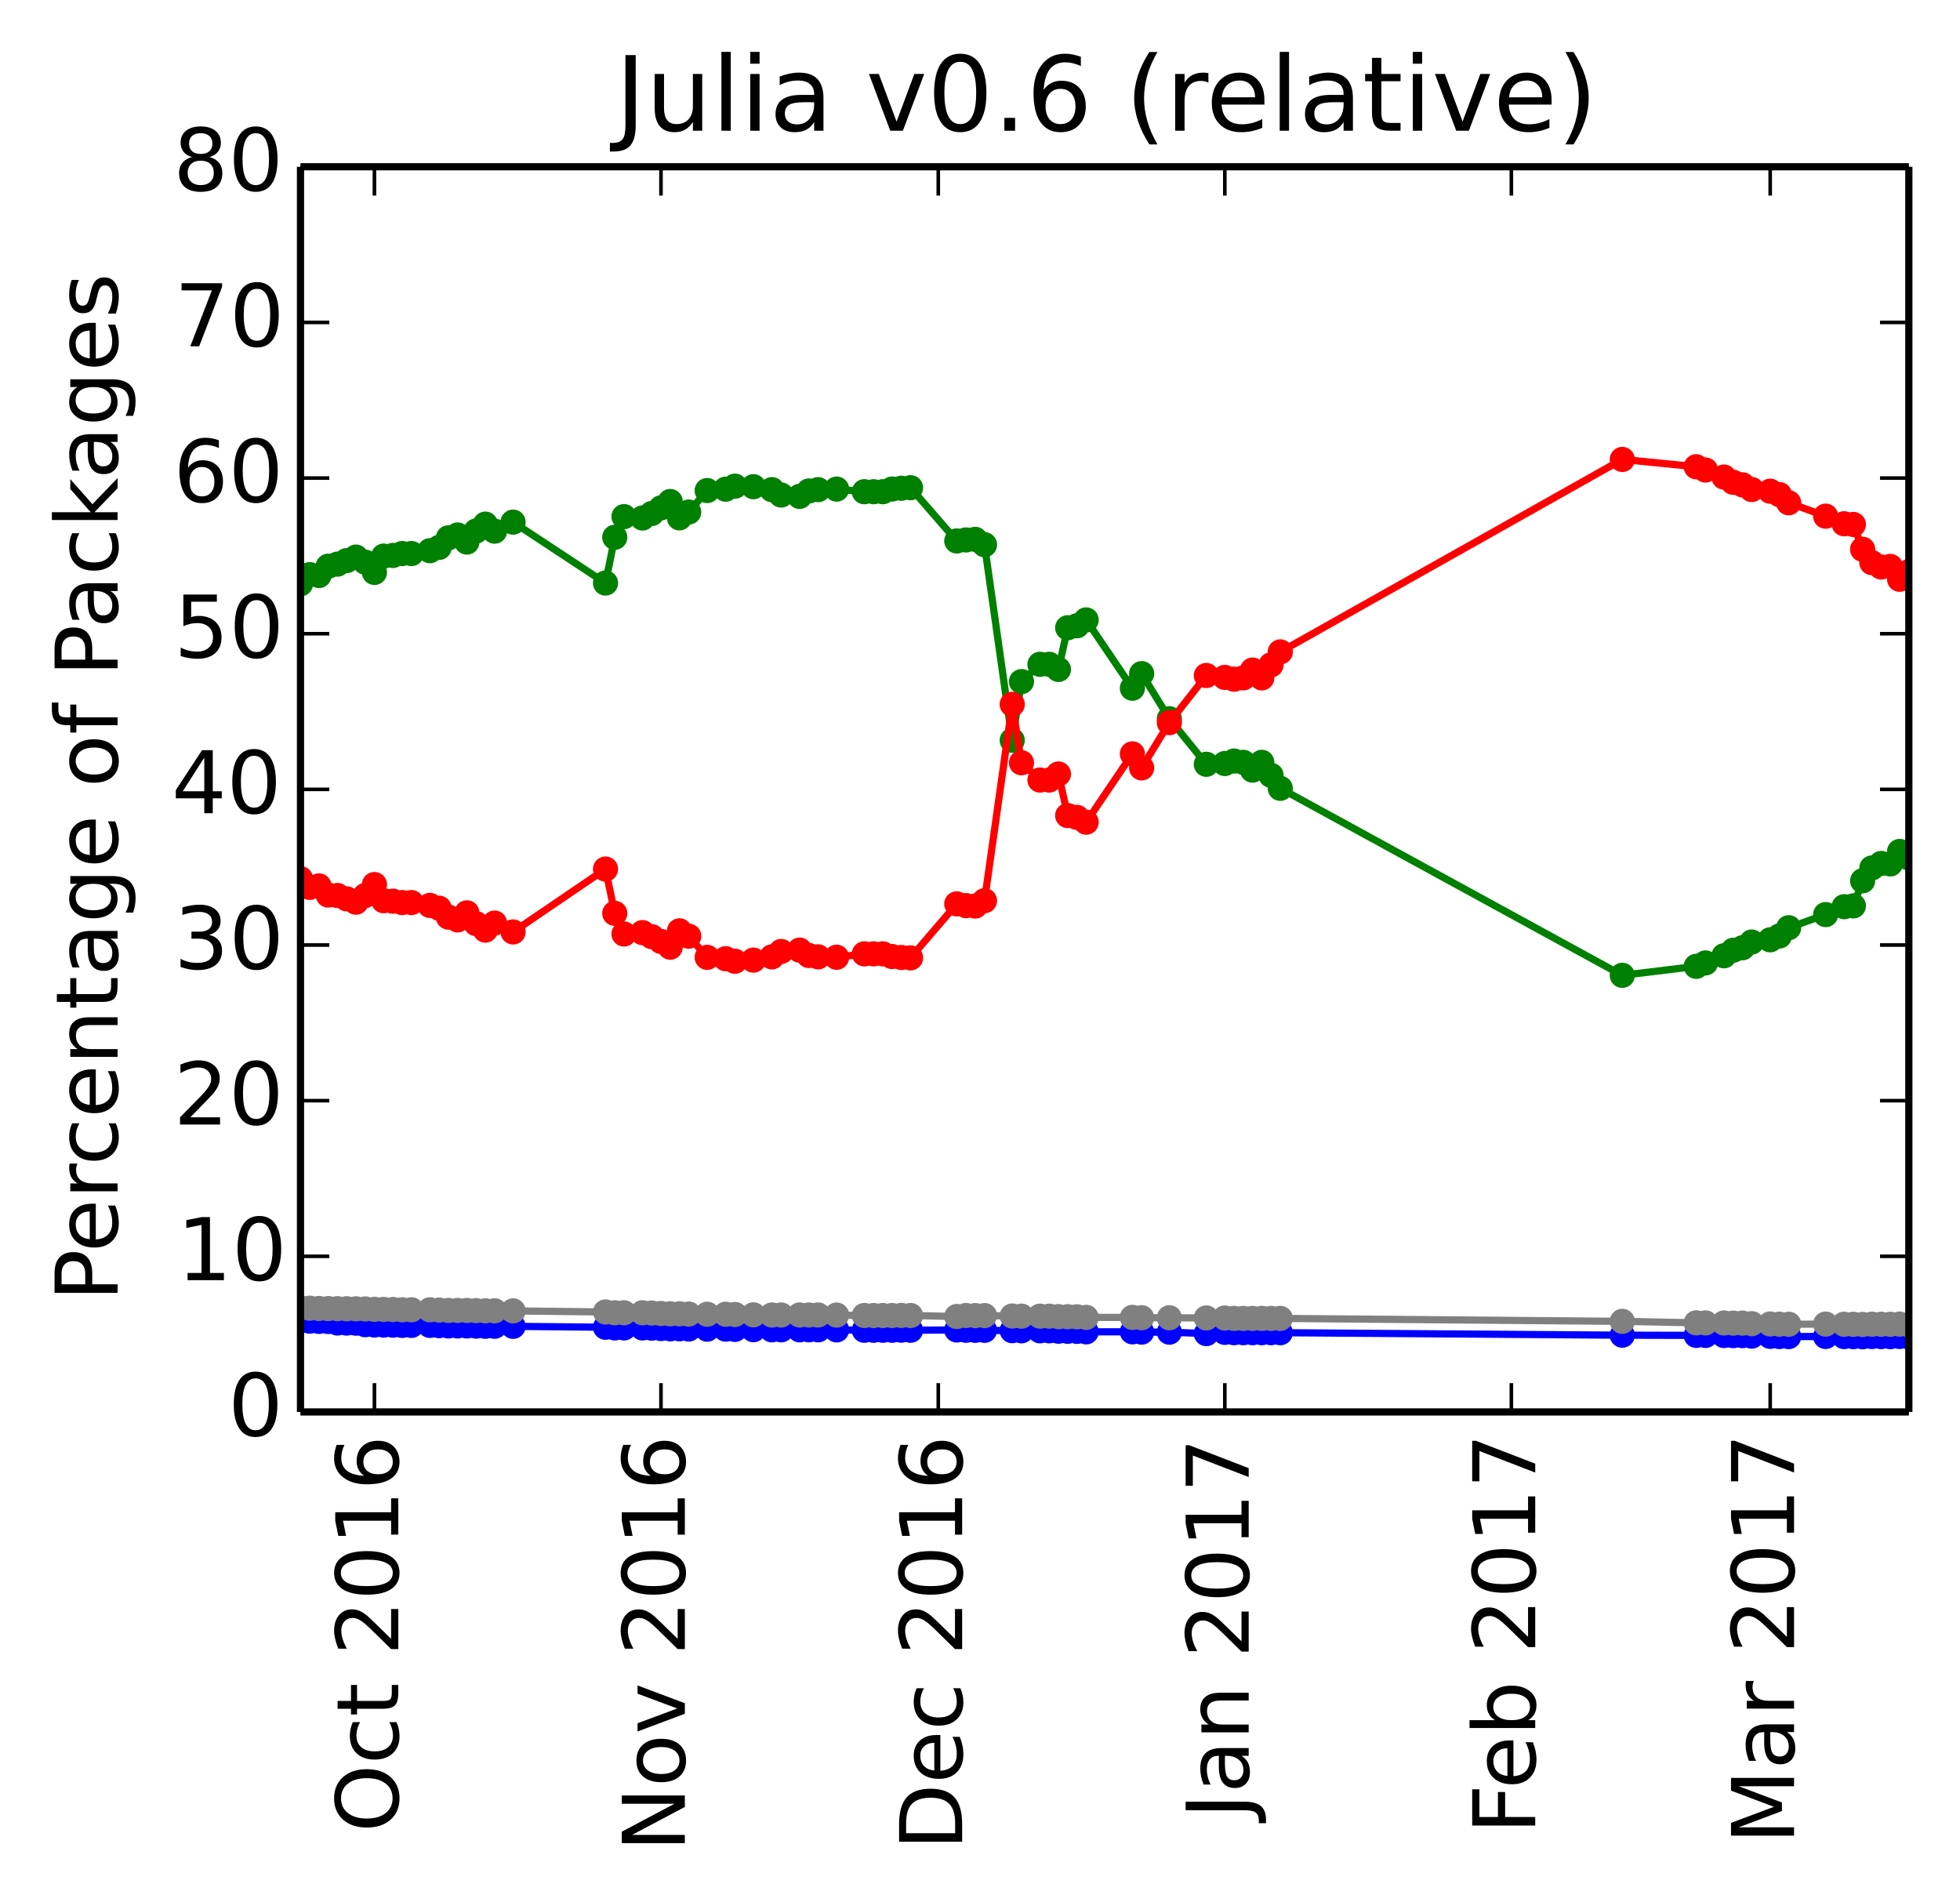 <?xml version="1.0" encoding="utf-8" standalone="no"?>
<!DOCTYPE svg PUBLIC "-//W3C//DTD SVG 1.1//EN"
  "http://www.w3.org/Graphics/SVG/1.1/DTD/svg11.dtd">
<!-- Created with matplotlib (http://matplotlib.org/) -->
<svg height="264pt" version="1.1" viewBox="0 0 272 264" width="272pt" xmlns="http://www.w3.org/2000/svg" xmlns:xlink="http://www.w3.org/1999/xlink">
 <defs>
  <style type="text/css">
*{stroke-linecap:butt;stroke-linejoin:round;}
  </style>
 </defs>
 <g id="figure_1">
  <g id="patch_1">
   <path d="
M0 264.162
L272.1 264.162
L272.1 0
L0 0
z
" style="fill:#ffffff;"/>
  </g>
  <g id="axes_1">
   <g id="patch_2">
    <path d="
M41.7 195.942
L264.9 195.942
L264.9 23.142
L41.7 23.142
z
" style="fill:#ffffff;"/>
   </g>
   <g id="line2d_1"/>
   <g id="line2d_2"/>
   <g id="line2d_3"/>
   <g id="line2d_4"/>
   <g id="line2d_5"/>
   <g id="line2d_6">
    <path clip-path="url(#p412a1043a6)" d="
M264.9 119.055
L263.617 118.161
L262.334 119.888
L261.052 119.827
L259.769 120.453
L258.486 122.232
L257.203 125.712
L255.921 125.827
L253.355 126.918
L248.224 128.742
L246.941 129.889
L245.659 130.419
L243.093 130.728
L241.81 131.524
L240.528 131.871
L239.245 132.637
L236.679 133.631
L235.397 134.103
L225.134 135.35
L177.672 109.398
L176.39 107.595
L175.107 105.791
L173.824 106.873
L172.541 105.791
L171.259 105.611
L169.976 105.957
L167.41 106.063
L162.279 99.74
L158.431 93.483
L157.148 95.506
L150.734 86.028
L149.452 86.842
L148.169 87.116
L146.886 92.901
L145.603 92.188
L144.321 92.188
L141.755 94.588
L140.472 102.736
L136.624 75.591
L135.341 74.848
L134.059 74.93
L132.776 75.071
L126.362 67.68
L125.079 67.756
L123.797 67.866
L122.514 68.238
L121.231 68.238
L119.948 68.238
L116.1 67.873
L113.534 67.949
L112.252 68.135
L110.969 68.883
L108.403 68.696
L107.121 67.949
L104.555 67.54
L101.99 67.469
L100.707 67.886
L98.141 68.074
L95.576 71.058
L94.293 71.865
L93.01 69.595
L91.728 70.48
L90.445 71.26
L89.162 71.885
L86.597 71.694
L85.314 74.561
L84.031 80.909
L71.203 72.457
L68.638 73.711
L67.355 72.736
L66.072 73.685
L64.79 75.224
L63.507 74.246
L62.224 74.637
L60.941 75.964
L59.659 76.423
L57.093 76.817
L55.81 76.817
L54.528 77.082
L53.245 77.171
L51.962 79.436
L50.679 78.015
L49.397 77.311
L48.114 77.798
L46.831 78.287
L45.548 78.576
L44.266 79.864
L42.983 79.742
L41.7 81.022" style="fill:none;stroke:#008000;stroke-linecap:square;"/>
    <defs>
     <path d="
M0 1.5
C0.398 1.5 0.779 1.342 1.061 1.061
C1.342 0.779 1.5 0.398 1.5 0
C1.5 -0.398 1.342 -0.779 1.061 -1.061
C0.779 -1.342 0.398 -1.5 0 -1.5
C-0.398 -1.5 -0.779 -1.342 -1.061 -1.061
C-1.342 -0.779 -1.5 -0.398 -1.5 0
C-1.5 0.398 -1.342 0.779 -1.061 1.061
C-0.779 1.342 -0.398 1.5 0 1.5
z
" id="mb0b177905e" style="stroke:#008000;stroke-width:0.5;"/>
    </defs>
    <g clip-path="url(#p412a1043a6)">
     <use style="fill:#008000;stroke:#008000;stroke-width:0.5;" x="264.9" xlink:href="#mb0b177905e" y="119.055"/>
     <use style="fill:#008000;stroke:#008000;stroke-width:0.5;" x="263.617" xlink:href="#mb0b177905e" y="118.161"/>
     <use style="fill:#008000;stroke:#008000;stroke-width:0.5;" x="262.334" xlink:href="#mb0b177905e" y="119.888"/>
     <use style="fill:#008000;stroke:#008000;stroke-width:0.5;" x="261.052" xlink:href="#mb0b177905e" y="119.827"/>
     <use style="fill:#008000;stroke:#008000;stroke-width:0.5;" x="259.769" xlink:href="#mb0b177905e" y="120.453"/>
     <use style="fill:#008000;stroke:#008000;stroke-width:0.5;" x="258.486" xlink:href="#mb0b177905e" y="122.232"/>
     <use style="fill:#008000;stroke:#008000;stroke-width:0.5;" x="257.203" xlink:href="#mb0b177905e" y="125.712"/>
     <use style="fill:#008000;stroke:#008000;stroke-width:0.5;" x="255.921" xlink:href="#mb0b177905e" y="125.827"/>
     <use style="fill:#008000;stroke:#008000;stroke-width:0.5;" x="253.355" xlink:href="#mb0b177905e" y="126.918"/>
     <use style="fill:#008000;stroke:#008000;stroke-width:0.5;" x="248.224" xlink:href="#mb0b177905e" y="128.742"/>
     <use style="fill:#008000;stroke:#008000;stroke-width:0.5;" x="246.941" xlink:href="#mb0b177905e" y="129.889"/>
     <use style="fill:#008000;stroke:#008000;stroke-width:0.5;" x="245.659" xlink:href="#mb0b177905e" y="130.419"/>
     <use style="fill:#008000;stroke:#008000;stroke-width:0.5;" x="243.093" xlink:href="#mb0b177905e" y="130.728"/>
     <use style="fill:#008000;stroke:#008000;stroke-width:0.5;" x="241.81" xlink:href="#mb0b177905e" y="131.524"/>
     <use style="fill:#008000;stroke:#008000;stroke-width:0.5;" x="240.528" xlink:href="#mb0b177905e" y="131.871"/>
     <use style="fill:#008000;stroke:#008000;stroke-width:0.5;" x="239.245" xlink:href="#mb0b177905e" y="132.637"/>
     <use style="fill:#008000;stroke:#008000;stroke-width:0.5;" x="236.679" xlink:href="#mb0b177905e" y="133.631"/>
     <use style="fill:#008000;stroke:#008000;stroke-width:0.5;" x="235.397" xlink:href="#mb0b177905e" y="134.103"/>
     <use style="fill:#008000;stroke:#008000;stroke-width:0.5;" x="225.134" xlink:href="#mb0b177905e" y="135.35"/>
     <use style="fill:#008000;stroke:#008000;stroke-width:0.5;" x="177.672" xlink:href="#mb0b177905e" y="109.398"/>
     <use style="fill:#008000;stroke:#008000;stroke-width:0.5;" x="176.39" xlink:href="#mb0b177905e" y="107.595"/>
     <use style="fill:#008000;stroke:#008000;stroke-width:0.5;" x="175.107" xlink:href="#mb0b177905e" y="105.791"/>
     <use style="fill:#008000;stroke:#008000;stroke-width:0.5;" x="173.824" xlink:href="#mb0b177905e" y="106.873"/>
     <use style="fill:#008000;stroke:#008000;stroke-width:0.5;" x="172.541" xlink:href="#mb0b177905e" y="105.791"/>
     <use style="fill:#008000;stroke:#008000;stroke-width:0.5;" x="171.259" xlink:href="#mb0b177905e" y="105.611"/>
     <use style="fill:#008000;stroke:#008000;stroke-width:0.5;" x="169.976" xlink:href="#mb0b177905e" y="105.957"/>
     <use style="fill:#008000;stroke:#008000;stroke-width:0.5;" x="167.41" xlink:href="#mb0b177905e" y="106.063"/>
     <use style="fill:#008000;stroke:#008000;stroke-width:0.5;" x="162.279" xlink:href="#mb0b177905e" y="99.74"/>
     <use style="fill:#008000;stroke:#008000;stroke-width:0.5;" x="158.431" xlink:href="#mb0b177905e" y="93.483"/>
     <use style="fill:#008000;stroke:#008000;stroke-width:0.5;" x="157.148" xlink:href="#mb0b177905e" y="95.506"/>
     <use style="fill:#008000;stroke:#008000;stroke-width:0.5;" x="150.734" xlink:href="#mb0b177905e" y="86.028"/>
     <use style="fill:#008000;stroke:#008000;stroke-width:0.5;" x="149.452" xlink:href="#mb0b177905e" y="86.842"/>
     <use style="fill:#008000;stroke:#008000;stroke-width:0.5;" x="148.169" xlink:href="#mb0b177905e" y="87.116"/>
     <use style="fill:#008000;stroke:#008000;stroke-width:0.5;" x="146.886" xlink:href="#mb0b177905e" y="92.901"/>
     <use style="fill:#008000;stroke:#008000;stroke-width:0.5;" x="145.603" xlink:href="#mb0b177905e" y="92.188"/>
     <use style="fill:#008000;stroke:#008000;stroke-width:0.5;" x="144.321" xlink:href="#mb0b177905e" y="92.188"/>
     <use style="fill:#008000;stroke:#008000;stroke-width:0.5;" x="141.755" xlink:href="#mb0b177905e" y="94.588"/>
     <use style="fill:#008000;stroke:#008000;stroke-width:0.5;" x="140.472" xlink:href="#mb0b177905e" y="102.736"/>
     <use style="fill:#008000;stroke:#008000;stroke-width:0.5;" x="136.624" xlink:href="#mb0b177905e" y="75.591"/>
     <use style="fill:#008000;stroke:#008000;stroke-width:0.5;" x="135.341" xlink:href="#mb0b177905e" y="74.848"/>
     <use style="fill:#008000;stroke:#008000;stroke-width:0.5;" x="134.059" xlink:href="#mb0b177905e" y="74.93"/>
     <use style="fill:#008000;stroke:#008000;stroke-width:0.5;" x="132.776" xlink:href="#mb0b177905e" y="75.071"/>
     <use style="fill:#008000;stroke:#008000;stroke-width:0.5;" x="126.362" xlink:href="#mb0b177905e" y="67.68"/>
     <use style="fill:#008000;stroke:#008000;stroke-width:0.5;" x="125.079" xlink:href="#mb0b177905e" y="67.756"/>
     <use style="fill:#008000;stroke:#008000;stroke-width:0.5;" x="123.797" xlink:href="#mb0b177905e" y="67.866"/>
     <use style="fill:#008000;stroke:#008000;stroke-width:0.5;" x="122.514" xlink:href="#mb0b177905e" y="68.238"/>
     <use style="fill:#008000;stroke:#008000;stroke-width:0.5;" x="121.231" xlink:href="#mb0b177905e" y="68.238"/>
     <use style="fill:#008000;stroke:#008000;stroke-width:0.5;" x="119.948" xlink:href="#mb0b177905e" y="68.238"/>
     <use style="fill:#008000;stroke:#008000;stroke-width:0.5;" x="116.1" xlink:href="#mb0b177905e" y="67.873"/>
     <use style="fill:#008000;stroke:#008000;stroke-width:0.5;" x="113.534" xlink:href="#mb0b177905e" y="67.949"/>
     <use style="fill:#008000;stroke:#008000;stroke-width:0.5;" x="112.252" xlink:href="#mb0b177905e" y="68.136"/>
     <use style="fill:#008000;stroke:#008000;stroke-width:0.5;" x="110.969" xlink:href="#mb0b177905e" y="68.883"/>
     <use style="fill:#008000;stroke:#008000;stroke-width:0.5;" x="108.403" xlink:href="#mb0b177905e" y="68.696"/>
     <use style="fill:#008000;stroke:#008000;stroke-width:0.5;" x="107.121" xlink:href="#mb0b177905e" y="67.949"/>
     <use style="fill:#008000;stroke:#008000;stroke-width:0.5;" x="104.555" xlink:href="#mb0b177905e" y="67.54"/>
     <use style="fill:#008000;stroke:#008000;stroke-width:0.5;" x="101.99" xlink:href="#mb0b177905e" y="67.469"/>
     <use style="fill:#008000;stroke:#008000;stroke-width:0.5;" x="100.707" xlink:href="#mb0b177905e" y="67.886"/>
     <use style="fill:#008000;stroke:#008000;stroke-width:0.5;" x="98.141" xlink:href="#mb0b177905e" y="68.074"/>
     <use style="fill:#008000;stroke:#008000;stroke-width:0.5;" x="95.576" xlink:href="#mb0b177905e" y="71.058"/>
     <use style="fill:#008000;stroke:#008000;stroke-width:0.5;" x="94.293" xlink:href="#mb0b177905e" y="71.865"/>
     <use style="fill:#008000;stroke:#008000;stroke-width:0.5;" x="93.01" xlink:href="#mb0b177905e" y="69.595"/>
     <use style="fill:#008000;stroke:#008000;stroke-width:0.5;" x="91.728" xlink:href="#mb0b177905e" y="70.48"/>
     <use style="fill:#008000;stroke:#008000;stroke-width:0.5;" x="90.445" xlink:href="#mb0b177905e" y="71.26"/>
     <use style="fill:#008000;stroke:#008000;stroke-width:0.5;" x="89.162" xlink:href="#mb0b177905e" y="71.885"/>
     <use style="fill:#008000;stroke:#008000;stroke-width:0.5;" x="86.597" xlink:href="#mb0b177905e" y="71.694"/>
     <use style="fill:#008000;stroke:#008000;stroke-width:0.5;" x="85.314" xlink:href="#mb0b177905e" y="74.561"/>
     <use style="fill:#008000;stroke:#008000;stroke-width:0.5;" x="84.031" xlink:href="#mb0b177905e" y="80.909"/>
     <use style="fill:#008000;stroke:#008000;stroke-width:0.5;" x="71.203" xlink:href="#mb0b177905e" y="72.458"/>
     <use style="fill:#008000;stroke:#008000;stroke-width:0.5;" x="68.638" xlink:href="#mb0b177905e" y="73.711"/>
     <use style="fill:#008000;stroke:#008000;stroke-width:0.5;" x="67.355" xlink:href="#mb0b177905e" y="72.736"/>
     <use style="fill:#008000;stroke:#008000;stroke-width:0.5;" x="66.072" xlink:href="#mb0b177905e" y="73.685"/>
     <use style="fill:#008000;stroke:#008000;stroke-width:0.5;" x="64.79" xlink:href="#mb0b177905e" y="75.224"/>
     <use style="fill:#008000;stroke:#008000;stroke-width:0.5;" x="63.507" xlink:href="#mb0b177905e" y="74.246"/>
     <use style="fill:#008000;stroke:#008000;stroke-width:0.5;" x="62.224" xlink:href="#mb0b177905e" y="74.637"/>
     <use style="fill:#008000;stroke:#008000;stroke-width:0.5;" x="60.941" xlink:href="#mb0b177905e" y="75.964"/>
     <use style="fill:#008000;stroke:#008000;stroke-width:0.5;" x="59.659" xlink:href="#mb0b177905e" y="76.423"/>
     <use style="fill:#008000;stroke:#008000;stroke-width:0.5;" x="57.093" xlink:href="#mb0b177905e" y="76.817"/>
     <use style="fill:#008000;stroke:#008000;stroke-width:0.5;" x="55.81" xlink:href="#mb0b177905e" y="76.817"/>
     <use style="fill:#008000;stroke:#008000;stroke-width:0.5;" x="54.528" xlink:href="#mb0b177905e" y="77.083"/>
     <use style="fill:#008000;stroke:#008000;stroke-width:0.5;" x="53.245" xlink:href="#mb0b177905e" y="77.171"/>
     <use style="fill:#008000;stroke:#008000;stroke-width:0.5;" x="51.962" xlink:href="#mb0b177905e" y="79.436"/>
     <use style="fill:#008000;stroke:#008000;stroke-width:0.5;" x="50.679" xlink:href="#mb0b177905e" y="78.015"/>
     <use style="fill:#008000;stroke:#008000;stroke-width:0.5;" x="49.397" xlink:href="#mb0b177905e" y="77.311"/>
     <use style="fill:#008000;stroke:#008000;stroke-width:0.5;" x="48.114" xlink:href="#mb0b177905e" y="77.798"/>
     <use style="fill:#008000;stroke:#008000;stroke-width:0.5;" x="46.831" xlink:href="#mb0b177905e" y="78.286"/>
     <use style="fill:#008000;stroke:#008000;stroke-width:0.5;" x="45.548" xlink:href="#mb0b177905e" y="78.576"/>
     <use style="fill:#008000;stroke:#008000;stroke-width:0.5;" x="44.266" xlink:href="#mb0b177905e" y="79.864"/>
     <use style="fill:#008000;stroke:#008000;stroke-width:0.5;" x="42.983" xlink:href="#mb0b177905e" y="79.742"/>
     <use style="fill:#008000;stroke:#008000;stroke-width:0.5;" x="41.7" xlink:href="#mb0b177905e" y="81.023"/>
    </g>
   </g>
   <g id="line2d_7">
    <path clip-path="url(#p412a1043a6)" d="
M264.9 79.332
L263.617 80.387
L262.334 78.606
L261.052 78.685
L259.769 78.077
L258.486 76.227
L257.203 72.782
L255.921 72.685
L253.355 71.63
L248.224 69.77
L246.941 68.641
L245.659 68.165
L243.093 67.929
L241.81 67.279
L240.528 66.932
L239.245 66.203
L236.679 65.228
L235.397 64.774
L225.134 63.757
L177.672 90.466
L176.39 92.269
L175.107 94.072
L173.824 92.99
L172.541 94.072
L171.259 94.252
L169.976 94.007
L167.41 93.74
L162.279 100.285
L158.431 106.562
L157.148 104.62
L150.734 114.099
L149.452 113.429
L148.169 113.175
L146.886 107.411
L145.603 108.249
L144.321 108.249
L141.755 105.849
L140.472 97.743
L136.624 124.994
L135.341 125.737
L134.059 125.677
L132.776 125.434
L126.362 132.926
L125.079 132.872
L123.797 132.74
L122.514 132.369
L121.231 132.369
L119.948 132.369
L116.1 132.841
L113.534 132.786
L112.252 132.599
L110.969 131.852
L108.403 132.039
L107.121 132.786
L104.555 133.238
L101.99 133.396
L100.707 133.044
L98.141 132.855
L95.576 129.916
L94.293 129.175
L93.01 131.444
L91.728 130.648
L90.445 129.979
L89.162 129.421
L86.597 129.613
L85.314 126.745
L84.031 120.602
L71.203 129.33
L68.638 128.101
L67.355 129.075
L66.072 128.173
L64.79 126.681
L63.507 127.659
L62.224 127.268
L60.941 126.036
L59.659 125.648
L57.093 125.254
L55.81 125.254
L54.528 125.061
L53.245 124.996
L51.962 122.755
L50.679 124.273
L49.397 125.2
L48.114 124.737
L46.831 124.274
L45.548 124.207
L44.266 122.945
L42.983 123.142
L41.7 121.936" style="fill:none;stroke:#ff0000;stroke-linecap:square;"/>
    <defs>
     <path d="
M0 1.5
C0.398 1.5 0.779 1.342 1.061 1.061
C1.342 0.779 1.5 0.398 1.5 0
C1.5 -0.398 1.342 -0.779 1.061 -1.061
C0.779 -1.342 0.398 -1.5 0 -1.5
C-0.398 -1.5 -0.779 -1.342 -1.061 -1.061
C-1.342 -0.779 -1.5 -0.398 -1.5 0
C-1.5 0.398 -1.342 0.779 -1.061 1.061
C-0.779 1.342 -0.398 1.5 0 1.5
z
" id="ma07bdd5909" style="stroke:#ff0000;stroke-width:0.5;"/>
    </defs>
    <g clip-path="url(#p412a1043a6)">
     <use style="fill:#ff0000;stroke:#ff0000;stroke-width:0.5;" x="264.9" xlink:href="#ma07bdd5909" y="79.332"/>
     <use style="fill:#ff0000;stroke:#ff0000;stroke-width:0.5;" x="263.617" xlink:href="#ma07bdd5909" y="80.387"/>
     <use style="fill:#ff0000;stroke:#ff0000;stroke-width:0.5;" x="262.334" xlink:href="#ma07bdd5909" y="78.606"/>
     <use style="fill:#ff0000;stroke:#ff0000;stroke-width:0.5;" x="261.052" xlink:href="#ma07bdd5909" y="78.685"/>
     <use style="fill:#ff0000;stroke:#ff0000;stroke-width:0.5;" x="259.769" xlink:href="#ma07bdd5909" y="78.077"/>
     <use style="fill:#ff0000;stroke:#ff0000;stroke-width:0.5;" x="258.486" xlink:href="#ma07bdd5909" y="76.227"/>
     <use style="fill:#ff0000;stroke:#ff0000;stroke-width:0.5;" x="257.203" xlink:href="#ma07bdd5909" y="72.782"/>
     <use style="fill:#ff0000;stroke:#ff0000;stroke-width:0.5;" x="255.921" xlink:href="#ma07bdd5909" y="72.685"/>
     <use style="fill:#ff0000;stroke:#ff0000;stroke-width:0.5;" x="253.355" xlink:href="#ma07bdd5909" y="71.63"/>
     <use style="fill:#ff0000;stroke:#ff0000;stroke-width:0.5;" x="248.224" xlink:href="#ma07bdd5909" y="69.77"/>
     <use style="fill:#ff0000;stroke:#ff0000;stroke-width:0.5;" x="246.941" xlink:href="#ma07bdd5909" y="68.641"/>
     <use style="fill:#ff0000;stroke:#ff0000;stroke-width:0.5;" x="245.659" xlink:href="#ma07bdd5909" y="68.165"/>
     <use style="fill:#ff0000;stroke:#ff0000;stroke-width:0.5;" x="243.093" xlink:href="#ma07bdd5909" y="67.929"/>
     <use style="fill:#ff0000;stroke:#ff0000;stroke-width:0.5;" x="241.81" xlink:href="#ma07bdd5909" y="67.279"/>
     <use style="fill:#ff0000;stroke:#ff0000;stroke-width:0.5;" x="240.528" xlink:href="#ma07bdd5909" y="66.932"/>
     <use style="fill:#ff0000;stroke:#ff0000;stroke-width:0.5;" x="239.245" xlink:href="#ma07bdd5909" y="66.203"/>
     <use style="fill:#ff0000;stroke:#ff0000;stroke-width:0.5;" x="236.679" xlink:href="#ma07bdd5909" y="65.228"/>
     <use style="fill:#ff0000;stroke:#ff0000;stroke-width:0.5;" x="235.397" xlink:href="#ma07bdd5909" y="64.774"/>
     <use style="fill:#ff0000;stroke:#ff0000;stroke-width:0.5;" x="225.134" xlink:href="#ma07bdd5909" y="63.757"/>
     <use style="fill:#ff0000;stroke:#ff0000;stroke-width:0.5;" x="177.672" xlink:href="#ma07bdd5909" y="90.466"/>
     <use style="fill:#ff0000;stroke:#ff0000;stroke-width:0.5;" x="176.39" xlink:href="#ma07bdd5909" y="92.269"/>
     <use style="fill:#ff0000;stroke:#ff0000;stroke-width:0.5;" x="175.107" xlink:href="#ma07bdd5909" y="94.072"/>
     <use style="fill:#ff0000;stroke:#ff0000;stroke-width:0.5;" x="173.824" xlink:href="#ma07bdd5909" y="92.99"/>
     <use style="fill:#ff0000;stroke:#ff0000;stroke-width:0.5;" x="172.541" xlink:href="#ma07bdd5909" y="94.072"/>
     <use style="fill:#ff0000;stroke:#ff0000;stroke-width:0.5;" x="171.259" xlink:href="#ma07bdd5909" y="94.252"/>
     <use style="fill:#ff0000;stroke:#ff0000;stroke-width:0.5;" x="169.976" xlink:href="#ma07bdd5909" y="94.007"/>
     <use style="fill:#ff0000;stroke:#ff0000;stroke-width:0.5;" x="167.41" xlink:href="#ma07bdd5909" y="93.74"/>
     <use style="fill:#ff0000;stroke:#ff0000;stroke-width:0.5;" x="162.279" xlink:href="#ma07bdd5909" y="100.285"/>
     <use style="fill:#ff0000;stroke:#ff0000;stroke-width:0.5;" x="158.431" xlink:href="#ma07bdd5909" y="106.562"/>
     <use style="fill:#ff0000;stroke:#ff0000;stroke-width:0.5;" x="157.148" xlink:href="#ma07bdd5909" y="104.62"/>
     <use style="fill:#ff0000;stroke:#ff0000;stroke-width:0.5;" x="150.734" xlink:href="#ma07bdd5909" y="114.099"/>
     <use style="fill:#ff0000;stroke:#ff0000;stroke-width:0.5;" x="149.452" xlink:href="#ma07bdd5909" y="113.429"/>
     <use style="fill:#ff0000;stroke:#ff0000;stroke-width:0.5;" x="148.169" xlink:href="#ma07bdd5909" y="113.175"/>
     <use style="fill:#ff0000;stroke:#ff0000;stroke-width:0.5;" x="146.886" xlink:href="#ma07bdd5909" y="107.411"/>
     <use style="fill:#ff0000;stroke:#ff0000;stroke-width:0.5;" x="145.603" xlink:href="#ma07bdd5909" y="108.249"/>
     <use style="fill:#ff0000;stroke:#ff0000;stroke-width:0.5;" x="144.321" xlink:href="#ma07bdd5909" y="108.249"/>
     <use style="fill:#ff0000;stroke:#ff0000;stroke-width:0.5;" x="141.755" xlink:href="#ma07bdd5909" y="105.849"/>
     <use style="fill:#ff0000;stroke:#ff0000;stroke-width:0.5;" x="140.472" xlink:href="#ma07bdd5909" y="97.743"/>
     <use style="fill:#ff0000;stroke:#ff0000;stroke-width:0.5;" x="136.624" xlink:href="#ma07bdd5909" y="124.994"/>
     <use style="fill:#ff0000;stroke:#ff0000;stroke-width:0.5;" x="135.341" xlink:href="#ma07bdd5909" y="125.737"/>
     <use style="fill:#ff0000;stroke:#ff0000;stroke-width:0.5;" x="134.059" xlink:href="#ma07bdd5909" y="125.677"/>
     <use style="fill:#ff0000;stroke:#ff0000;stroke-width:0.5;" x="132.776" xlink:href="#ma07bdd5909" y="125.434"/>
     <use style="fill:#ff0000;stroke:#ff0000;stroke-width:0.5;" x="126.362" xlink:href="#ma07bdd5909" y="132.926"/>
     <use style="fill:#ff0000;stroke:#ff0000;stroke-width:0.5;" x="125.079" xlink:href="#ma07bdd5909" y="132.872"/>
     <use style="fill:#ff0000;stroke:#ff0000;stroke-width:0.5;" x="123.797" xlink:href="#ma07bdd5909" y="132.74"/>
     <use style="fill:#ff0000;stroke:#ff0000;stroke-width:0.5;" x="122.514" xlink:href="#ma07bdd5909" y="132.369"/>
     <use style="fill:#ff0000;stroke:#ff0000;stroke-width:0.5;" x="121.231" xlink:href="#ma07bdd5909" y="132.369"/>
     <use style="fill:#ff0000;stroke:#ff0000;stroke-width:0.5;" x="119.948" xlink:href="#ma07bdd5909" y="132.369"/>
     <use style="fill:#ff0000;stroke:#ff0000;stroke-width:0.5;" x="116.1" xlink:href="#ma07bdd5909" y="132.841"/>
     <use style="fill:#ff0000;stroke:#ff0000;stroke-width:0.5;" x="113.534" xlink:href="#ma07bdd5909" y="132.786"/>
     <use style="fill:#ff0000;stroke:#ff0000;stroke-width:0.5;" x="112.252" xlink:href="#ma07bdd5909" y="132.599"/>
     <use style="fill:#ff0000;stroke:#ff0000;stroke-width:0.5;" x="110.969" xlink:href="#ma07bdd5909" y="131.852"/>
     <use style="fill:#ff0000;stroke:#ff0000;stroke-width:0.5;" x="108.403" xlink:href="#ma07bdd5909" y="132.039"/>
     <use style="fill:#ff0000;stroke:#ff0000;stroke-width:0.5;" x="107.121" xlink:href="#ma07bdd5909" y="132.786"/>
     <use style="fill:#ff0000;stroke:#ff0000;stroke-width:0.5;" x="104.555" xlink:href="#ma07bdd5909" y="133.238"/>
     <use style="fill:#ff0000;stroke:#ff0000;stroke-width:0.5;" x="101.99" xlink:href="#ma07bdd5909" y="133.396"/>
     <use style="fill:#ff0000;stroke:#ff0000;stroke-width:0.5;" x="100.707" xlink:href="#ma07bdd5909" y="133.044"/>
     <use style="fill:#ff0000;stroke:#ff0000;stroke-width:0.5;" x="98.141" xlink:href="#ma07bdd5909" y="132.855"/>
     <use style="fill:#ff0000;stroke:#ff0000;stroke-width:0.5;" x="95.576" xlink:href="#ma07bdd5909" y="129.916"/>
     <use style="fill:#ff0000;stroke:#ff0000;stroke-width:0.5;" x="94.293" xlink:href="#ma07bdd5909" y="129.175"/>
     <use style="fill:#ff0000;stroke:#ff0000;stroke-width:0.5;" x="93.01" xlink:href="#ma07bdd5909" y="131.444"/>
     <use style="fill:#ff0000;stroke:#ff0000;stroke-width:0.5;" x="91.728" xlink:href="#ma07bdd5909" y="130.648"/>
     <use style="fill:#ff0000;stroke:#ff0000;stroke-width:0.5;" x="90.445" xlink:href="#ma07bdd5909" y="129.979"/>
     <use style="fill:#ff0000;stroke:#ff0000;stroke-width:0.5;" x="89.162" xlink:href="#ma07bdd5909" y="129.421"/>
     <use style="fill:#ff0000;stroke:#ff0000;stroke-width:0.5;" x="86.597" xlink:href="#ma07bdd5909" y="129.613"/>
     <use style="fill:#ff0000;stroke:#ff0000;stroke-width:0.5;" x="85.314" xlink:href="#ma07bdd5909" y="126.745"/>
     <use style="fill:#ff0000;stroke:#ff0000;stroke-width:0.5;" x="84.031" xlink:href="#ma07bdd5909" y="120.602"/>
     <use style="fill:#ff0000;stroke:#ff0000;stroke-width:0.5;" x="71.203" xlink:href="#ma07bdd5909" y="129.33"/>
     <use style="fill:#ff0000;stroke:#ff0000;stroke-width:0.5;" x="68.638" xlink:href="#ma07bdd5909" y="128.101"/>
     <use style="fill:#ff0000;stroke:#ff0000;stroke-width:0.5;" x="67.355" xlink:href="#ma07bdd5909" y="129.075"/>
     <use style="fill:#ff0000;stroke:#ff0000;stroke-width:0.5;" x="66.072" xlink:href="#ma07bdd5909" y="128.173"/>
     <use style="fill:#ff0000;stroke:#ff0000;stroke-width:0.5;" x="64.79" xlink:href="#ma07bdd5909" y="126.681"/>
     <use style="fill:#ff0000;stroke:#ff0000;stroke-width:0.5;" x="63.507" xlink:href="#ma07bdd5909" y="127.659"/>
     <use style="fill:#ff0000;stroke:#ff0000;stroke-width:0.5;" x="62.224" xlink:href="#ma07bdd5909" y="127.268"/>
     <use style="fill:#ff0000;stroke:#ff0000;stroke-width:0.5;" x="60.941" xlink:href="#ma07bdd5909" y="126.036"/>
     <use style="fill:#ff0000;stroke:#ff0000;stroke-width:0.5;" x="59.659" xlink:href="#ma07bdd5909" y="125.648"/>
     <use style="fill:#ff0000;stroke:#ff0000;stroke-width:0.5;" x="57.093" xlink:href="#ma07bdd5909" y="125.254"/>
     <use style="fill:#ff0000;stroke:#ff0000;stroke-width:0.5;" x="55.81" xlink:href="#ma07bdd5909" y="125.254"/>
     <use style="fill:#ff0000;stroke:#ff0000;stroke-width:0.5;" x="54.528" xlink:href="#ma07bdd5909" y="125.061"/>
     <use style="fill:#ff0000;stroke:#ff0000;stroke-width:0.5;" x="53.245" xlink:href="#ma07bdd5909" y="124.996"/>
     <use style="fill:#ff0000;stroke:#ff0000;stroke-width:0.5;" x="51.962" xlink:href="#ma07bdd5909" y="122.755"/>
     <use style="fill:#ff0000;stroke:#ff0000;stroke-width:0.5;" x="50.679" xlink:href="#ma07bdd5909" y="124.273"/>
     <use style="fill:#ff0000;stroke:#ff0000;stroke-width:0.5;" x="49.397" xlink:href="#ma07bdd5909" y="125.2"/>
     <use style="fill:#ff0000;stroke:#ff0000;stroke-width:0.5;" x="48.114" xlink:href="#ma07bdd5909" y="124.737"/>
     <use style="fill:#ff0000;stroke:#ff0000;stroke-width:0.5;" x="46.831" xlink:href="#ma07bdd5909" y="124.274"/>
     <use style="fill:#ff0000;stroke:#ff0000;stroke-width:0.5;" x="45.548" xlink:href="#ma07bdd5909" y="124.207"/>
     <use style="fill:#ff0000;stroke:#ff0000;stroke-width:0.5;" x="44.266" xlink:href="#ma07bdd5909" y="122.945"/>
     <use style="fill:#ff0000;stroke:#ff0000;stroke-width:0.5;" x="42.983" xlink:href="#ma07bdd5909" y="123.142"/>
     <use style="fill:#ff0000;stroke:#ff0000;stroke-width:0.5;" x="41.7" xlink:href="#ma07bdd5909" y="121.936"/>
    </g>
   </g>
   <g id="line2d_8">
    <path clip-path="url(#p412a1043a6)" d="
M264.9 185.542
L263.617 185.468
L262.334 185.493
L261.052 185.485
L259.769 185.476
L258.486 185.509
L257.203 185.493
L255.921 185.485
L253.355 185.468
L248.224 185.485
L246.941 185.476
L245.659 185.451
L243.093 185.418
L241.81 185.35
L240.528 185.35
L239.245 185.333
L236.679 185.325
L235.397 185.316
L225.134 185.29
L177.672 184.943
L176.39 184.943
L175.107 184.943
L173.824 184.943
L172.541 184.943
L171.259 184.943
L169.976 184.897
L167.41 185.069
L162.279 184.869
L158.431 184.86
L157.148 184.823
L150.734 184.823
L149.452 184.757
L148.169 184.747
L146.886 184.738
L145.603 184.68
L144.321 184.68
L141.755 184.68
L140.472 184.661
L136.624 184.612
L135.341 184.612
L134.059 184.603
L132.776 184.564
L126.362 184.603
L125.079 184.593
L123.797 184.603
L122.514 184.603
L121.231 184.603
L119.948 184.603
L116.1 184.554
L113.534 184.544
L112.252 184.544
L110.969 184.544
L108.403 184.544
L107.121 184.544
L104.555 184.524
L101.99 184.484
L100.707 184.454
L98.141 184.454
L95.576 184.434
L94.293 184.404
L93.01 184.404
L91.728 184.364
L90.445 184.312
L89.162 184.282
L86.597 184.282
L85.314 184.282
L84.031 184.188
L71.203 184.061
L68.638 184.05
L67.355 184.05
L66.072 184.029
L64.79 184.007
L63.507 184.007
L62.224 184.007
L60.941 183.964
L59.659 183.931
L57.093 183.931
L55.81 183.931
L54.528 183.898
L53.245 183.887
L51.962 183.876
L50.679 183.831
L49.397 183.622
L48.114 183.61
L46.831 183.599
L45.548 183.388
L44.266 183.377
L42.983 183.342
L41.7 183.307" style="fill:none;stroke:#0000ff;stroke-linecap:square;"/>
    <defs>
     <path d="
M0 1.5
C0.398 1.5 0.779 1.342 1.061 1.061
C1.342 0.779 1.5 0.398 1.5 0
C1.5 -0.398 1.342 -0.779 1.061 -1.061
C0.779 -1.342 0.398 -1.5 0 -1.5
C-0.398 -1.5 -0.779 -1.342 -1.061 -1.061
C-1.342 -0.779 -1.5 -0.398 -1.5 0
C-1.5 0.398 -1.342 0.779 -1.061 1.061
C-0.779 1.342 -0.398 1.5 0 1.5
z
" id="m76a7ce5b4a" style="stroke:#0000ff;stroke-width:0.5;"/>
    </defs>
    <g clip-path="url(#p412a1043a6)">
     <use style="fill:#0000ff;stroke:#0000ff;stroke-width:0.5;" x="264.9" xlink:href="#m76a7ce5b4a" y="185.542"/>
     <use style="fill:#0000ff;stroke:#0000ff;stroke-width:0.5;" x="263.617" xlink:href="#m76a7ce5b4a" y="185.468"/>
     <use style="fill:#0000ff;stroke:#0000ff;stroke-width:0.5;" x="262.334" xlink:href="#m76a7ce5b4a" y="185.493"/>
     <use style="fill:#0000ff;stroke:#0000ff;stroke-width:0.5;" x="261.052" xlink:href="#m76a7ce5b4a" y="185.485"/>
     <use style="fill:#0000ff;stroke:#0000ff;stroke-width:0.5;" x="259.769" xlink:href="#m76a7ce5b4a" y="185.476"/>
     <use style="fill:#0000ff;stroke:#0000ff;stroke-width:0.5;" x="258.486" xlink:href="#m76a7ce5b4a" y="185.509"/>
     <use style="fill:#0000ff;stroke:#0000ff;stroke-width:0.5;" x="257.203" xlink:href="#m76a7ce5b4a" y="185.493"/>
     <use style="fill:#0000ff;stroke:#0000ff;stroke-width:0.5;" x="255.921" xlink:href="#m76a7ce5b4a" y="185.485"/>
     <use style="fill:#0000ff;stroke:#0000ff;stroke-width:0.5;" x="253.355" xlink:href="#m76a7ce5b4a" y="185.468"/>
     <use style="fill:#0000ff;stroke:#0000ff;stroke-width:0.5;" x="248.224" xlink:href="#m76a7ce5b4a" y="185.485"/>
     <use style="fill:#0000ff;stroke:#0000ff;stroke-width:0.5;" x="246.941" xlink:href="#m76a7ce5b4a" y="185.476"/>
     <use style="fill:#0000ff;stroke:#0000ff;stroke-width:0.5;" x="245.659" xlink:href="#m76a7ce5b4a" y="185.451"/>
     <use style="fill:#0000ff;stroke:#0000ff;stroke-width:0.5;" x="243.093" xlink:href="#m76a7ce5b4a" y="185.418"/>
     <use style="fill:#0000ff;stroke:#0000ff;stroke-width:0.5;" x="241.81" xlink:href="#m76a7ce5b4a" y="185.35"/>
     <use style="fill:#0000ff;stroke:#0000ff;stroke-width:0.5;" x="240.528" xlink:href="#m76a7ce5b4a" y="185.35"/>
     <use style="fill:#0000ff;stroke:#0000ff;stroke-width:0.5;" x="239.245" xlink:href="#m76a7ce5b4a" y="185.333"/>
     <use style="fill:#0000ff;stroke:#0000ff;stroke-width:0.5;" x="236.679" xlink:href="#m76a7ce5b4a" y="185.325"/>
     <use style="fill:#0000ff;stroke:#0000ff;stroke-width:0.5;" x="235.397" xlink:href="#m76a7ce5b4a" y="185.316"/>
     <use style="fill:#0000ff;stroke:#0000ff;stroke-width:0.5;" x="225.134" xlink:href="#m76a7ce5b4a" y="185.29"/>
     <use style="fill:#0000ff;stroke:#0000ff;stroke-width:0.5;" x="177.672" xlink:href="#m76a7ce5b4a" y="184.943"/>
     <use style="fill:#0000ff;stroke:#0000ff;stroke-width:0.5;" x="176.39" xlink:href="#m76a7ce5b4a" y="184.943"/>
     <use style="fill:#0000ff;stroke:#0000ff;stroke-width:0.5;" x="175.107" xlink:href="#m76a7ce5b4a" y="184.943"/>
     <use style="fill:#0000ff;stroke:#0000ff;stroke-width:0.5;" x="173.824" xlink:href="#m76a7ce5b4a" y="184.943"/>
     <use style="fill:#0000ff;stroke:#0000ff;stroke-width:0.5;" x="172.541" xlink:href="#m76a7ce5b4a" y="184.943"/>
     <use style="fill:#0000ff;stroke:#0000ff;stroke-width:0.5;" x="171.259" xlink:href="#m76a7ce5b4a" y="184.943"/>
     <use style="fill:#0000ff;stroke:#0000ff;stroke-width:0.5;" x="169.976" xlink:href="#m76a7ce5b4a" y="184.897"/>
     <use style="fill:#0000ff;stroke:#0000ff;stroke-width:0.5;" x="167.41" xlink:href="#m76a7ce5b4a" y="185.069"/>
     <use style="fill:#0000ff;stroke:#0000ff;stroke-width:0.5;" x="162.279" xlink:href="#m76a7ce5b4a" y="184.869"/>
     <use style="fill:#0000ff;stroke:#0000ff;stroke-width:0.5;" x="158.431" xlink:href="#m76a7ce5b4a" y="184.86"/>
     <use style="fill:#0000ff;stroke:#0000ff;stroke-width:0.5;" x="157.148" xlink:href="#m76a7ce5b4a" y="184.823"/>
     <use style="fill:#0000ff;stroke:#0000ff;stroke-width:0.5;" x="150.734" xlink:href="#m76a7ce5b4a" y="184.823"/>
     <use style="fill:#0000ff;stroke:#0000ff;stroke-width:0.5;" x="149.452" xlink:href="#m76a7ce5b4a" y="184.757"/>
     <use style="fill:#0000ff;stroke:#0000ff;stroke-width:0.5;" x="148.169" xlink:href="#m76a7ce5b4a" y="184.747"/>
     <use style="fill:#0000ff;stroke:#0000ff;stroke-width:0.5;" x="146.886" xlink:href="#m76a7ce5b4a" y="184.738"/>
     <use style="fill:#0000ff;stroke:#0000ff;stroke-width:0.5;" x="145.603" xlink:href="#m76a7ce5b4a" y="184.68"/>
     <use style="fill:#0000ff;stroke:#0000ff;stroke-width:0.5;" x="144.321" xlink:href="#m76a7ce5b4a" y="184.68"/>
     <use style="fill:#0000ff;stroke:#0000ff;stroke-width:0.5;" x="141.755" xlink:href="#m76a7ce5b4a" y="184.68"/>
     <use style="fill:#0000ff;stroke:#0000ff;stroke-width:0.5;" x="140.472" xlink:href="#m76a7ce5b4a" y="184.661"/>
     <use style="fill:#0000ff;stroke:#0000ff;stroke-width:0.5;" x="136.624" xlink:href="#m76a7ce5b4a" y="184.612"/>
     <use style="fill:#0000ff;stroke:#0000ff;stroke-width:0.5;" x="135.341" xlink:href="#m76a7ce5b4a" y="184.612"/>
     <use style="fill:#0000ff;stroke:#0000ff;stroke-width:0.5;" x="134.059" xlink:href="#m76a7ce5b4a" y="184.603"/>
     <use style="fill:#0000ff;stroke:#0000ff;stroke-width:0.5;" x="132.776" xlink:href="#m76a7ce5b4a" y="184.564"/>
     <use style="fill:#0000ff;stroke:#0000ff;stroke-width:0.5;" x="126.362" xlink:href="#m76a7ce5b4a" y="184.603"/>
     <use style="fill:#0000ff;stroke:#0000ff;stroke-width:0.5;" x="125.079" xlink:href="#m76a7ce5b4a" y="184.593"/>
     <use style="fill:#0000ff;stroke:#0000ff;stroke-width:0.5;" x="123.797" xlink:href="#m76a7ce5b4a" y="184.603"/>
     <use style="fill:#0000ff;stroke:#0000ff;stroke-width:0.5;" x="122.514" xlink:href="#m76a7ce5b4a" y="184.603"/>
     <use style="fill:#0000ff;stroke:#0000ff;stroke-width:0.5;" x="121.231" xlink:href="#m76a7ce5b4a" y="184.603"/>
     <use style="fill:#0000ff;stroke:#0000ff;stroke-width:0.5;" x="119.948" xlink:href="#m76a7ce5b4a" y="184.603"/>
     <use style="fill:#0000ff;stroke:#0000ff;stroke-width:0.5;" x="116.1" xlink:href="#m76a7ce5b4a" y="184.554"/>
     <use style="fill:#0000ff;stroke:#0000ff;stroke-width:0.5;" x="113.534" xlink:href="#m76a7ce5b4a" y="184.544"/>
     <use style="fill:#0000ff;stroke:#0000ff;stroke-width:0.5;" x="112.252" xlink:href="#m76a7ce5b4a" y="184.544"/>
     <use style="fill:#0000ff;stroke:#0000ff;stroke-width:0.5;" x="110.969" xlink:href="#m76a7ce5b4a" y="184.544"/>
     <use style="fill:#0000ff;stroke:#0000ff;stroke-width:0.5;" x="108.403" xlink:href="#m76a7ce5b4a" y="184.544"/>
     <use style="fill:#0000ff;stroke:#0000ff;stroke-width:0.5;" x="107.121" xlink:href="#m76a7ce5b4a" y="184.544"/>
     <use style="fill:#0000ff;stroke:#0000ff;stroke-width:0.5;" x="104.555" xlink:href="#m76a7ce5b4a" y="184.524"/>
     <use style="fill:#0000ff;stroke:#0000ff;stroke-width:0.5;" x="101.99" xlink:href="#m76a7ce5b4a" y="184.484"/>
     <use style="fill:#0000ff;stroke:#0000ff;stroke-width:0.5;" x="100.707" xlink:href="#m76a7ce5b4a" y="184.454"/>
     <use style="fill:#0000ff;stroke:#0000ff;stroke-width:0.5;" x="98.141" xlink:href="#m76a7ce5b4a" y="184.454"/>
     <use style="fill:#0000ff;stroke:#0000ff;stroke-width:0.5;" x="95.576" xlink:href="#m76a7ce5b4a" y="184.434"/>
     <use style="fill:#0000ff;stroke:#0000ff;stroke-width:0.5;" x="94.293" xlink:href="#m76a7ce5b4a" y="184.404"/>
     <use style="fill:#0000ff;stroke:#0000ff;stroke-width:0.5;" x="93.01" xlink:href="#m76a7ce5b4a" y="184.404"/>
     <use style="fill:#0000ff;stroke:#0000ff;stroke-width:0.5;" x="91.728" xlink:href="#m76a7ce5b4a" y="184.364"/>
     <use style="fill:#0000ff;stroke:#0000ff;stroke-width:0.5;" x="90.445" xlink:href="#m76a7ce5b4a" y="184.312"/>
     <use style="fill:#0000ff;stroke:#0000ff;stroke-width:0.5;" x="89.162" xlink:href="#m76a7ce5b4a" y="184.282"/>
     <use style="fill:#0000ff;stroke:#0000ff;stroke-width:0.5;" x="86.597" xlink:href="#m76a7ce5b4a" y="184.282"/>
     <use style="fill:#0000ff;stroke:#0000ff;stroke-width:0.5;" x="85.314" xlink:href="#m76a7ce5b4a" y="184.282"/>
     <use style="fill:#0000ff;stroke:#0000ff;stroke-width:0.5;" x="84.031" xlink:href="#m76a7ce5b4a" y="184.188"/>
     <use style="fill:#0000ff;stroke:#0000ff;stroke-width:0.5;" x="71.203" xlink:href="#m76a7ce5b4a" y="184.061"/>
     <use style="fill:#0000ff;stroke:#0000ff;stroke-width:0.5;" x="68.638" xlink:href="#m76a7ce5b4a" y="184.05"/>
     <use style="fill:#0000ff;stroke:#0000ff;stroke-width:0.5;" x="67.355" xlink:href="#m76a7ce5b4a" y="184.05"/>
     <use style="fill:#0000ff;stroke:#0000ff;stroke-width:0.5;" x="66.072" xlink:href="#m76a7ce5b4a" y="184.029"/>
     <use style="fill:#0000ff;stroke:#0000ff;stroke-width:0.5;" x="64.79" xlink:href="#m76a7ce5b4a" y="184.007"/>
     <use style="fill:#0000ff;stroke:#0000ff;stroke-width:0.5;" x="63.507" xlink:href="#m76a7ce5b4a" y="184.007"/>
     <use style="fill:#0000ff;stroke:#0000ff;stroke-width:0.5;" x="62.224" xlink:href="#m76a7ce5b4a" y="184.007"/>
     <use style="fill:#0000ff;stroke:#0000ff;stroke-width:0.5;" x="60.941" xlink:href="#m76a7ce5b4a" y="183.964"/>
     <use style="fill:#0000ff;stroke:#0000ff;stroke-width:0.5;" x="59.659" xlink:href="#m76a7ce5b4a" y="183.931"/>
     <use style="fill:#0000ff;stroke:#0000ff;stroke-width:0.5;" x="57.093" xlink:href="#m76a7ce5b4a" y="183.931"/>
     <use style="fill:#0000ff;stroke:#0000ff;stroke-width:0.5;" x="55.81" xlink:href="#m76a7ce5b4a" y="183.931"/>
     <use style="fill:#0000ff;stroke:#0000ff;stroke-width:0.5;" x="54.528" xlink:href="#m76a7ce5b4a" y="183.898"/>
     <use style="fill:#0000ff;stroke:#0000ff;stroke-width:0.5;" x="53.245" xlink:href="#m76a7ce5b4a" y="183.887"/>
     <use style="fill:#0000ff;stroke:#0000ff;stroke-width:0.5;" x="51.962" xlink:href="#m76a7ce5b4a" y="183.876"/>
     <use style="fill:#0000ff;stroke:#0000ff;stroke-width:0.5;" x="50.679" xlink:href="#m76a7ce5b4a" y="183.831"/>
     <use style="fill:#0000ff;stroke:#0000ff;stroke-width:0.5;" x="49.397" xlink:href="#m76a7ce5b4a" y="183.622"/>
     <use style="fill:#0000ff;stroke:#0000ff;stroke-width:0.5;" x="48.114" xlink:href="#m76a7ce5b4a" y="183.61"/>
     <use style="fill:#0000ff;stroke:#0000ff;stroke-width:0.5;" x="46.831" xlink:href="#m76a7ce5b4a" y="183.599"/>
     <use style="fill:#0000ff;stroke:#0000ff;stroke-width:0.5;" x="45.548" xlink:href="#m76a7ce5b4a" y="183.388"/>
     <use style="fill:#0000ff;stroke:#0000ff;stroke-width:0.5;" x="44.266" xlink:href="#m76a7ce5b4a" y="183.377"/>
     <use style="fill:#0000ff;stroke:#0000ff;stroke-width:0.5;" x="42.983" xlink:href="#m76a7ce5b4a" y="183.342"/>
     <use style="fill:#0000ff;stroke:#0000ff;stroke-width:0.5;" x="41.7" xlink:href="#m76a7ce5b4a" y="183.307"/>
    </g>
   </g>
   <g id="line2d_9">
    <path clip-path="url(#p412a1043a6)" d="
M264.9 183.838
L263.617 183.751
L262.334 183.78
L261.052 183.77
L259.769 183.761
L258.486 183.799
L257.203 183.78
L255.921 183.77
L253.355 183.751
L248.224 183.77
L246.941 183.761
L245.659 183.732
L243.093 183.693
L241.81 183.614
L240.528 183.614
L239.245 183.594
L236.679 183.584
L235.397 183.574
L225.134 183.369
L177.672 182.96
L176.39 182.96
L175.107 182.96
L173.824 182.96
L172.541 182.96
L171.259 182.96
L169.976 182.906
L167.41 182.895
L162.279 182.873
L158.431 182.862
L157.148 182.818
L150.734 182.818
L149.452 182.74
L148.169 182.728
L146.886 182.717
L145.603 182.649
L144.321 182.649
L141.755 182.649
L140.472 182.627
L136.624 182.569
L135.341 182.569
L134.059 182.558
L132.776 182.698
L126.362 182.558
L125.079 182.546
L123.797 182.558
L122.514 182.558
L121.231 182.558
L119.948 182.558
L116.1 182.5
L113.534 182.488
L112.252 182.488
L110.969 182.488
L108.403 182.488
L107.121 182.488
L104.555 182.465
L101.99 182.418
L100.707 182.383
L98.141 182.383
L95.576 182.359
L94.293 182.324
L93.01 182.324
L91.728 182.276
L90.445 182.215
L89.162 182.179
L86.597 182.179
L85.314 182.179
L84.031 182.068
L71.203 181.918
L68.638 181.906
L67.355 181.906
L66.072 181.88
L64.79 181.855
L63.507 181.855
L62.224 181.855
L60.941 181.804
L59.659 181.765
L57.093 181.765
L55.81 181.765
L54.528 181.726
L53.245 181.713
L51.962 181.7
L50.679 181.648
L49.397 181.634
L48.114 181.621
L46.831 181.608
L45.548 181.595
L44.266 181.582
L42.983 181.542
L41.7 181.502" style="fill:none;stroke:#808080;stroke-linecap:square;"/>
    <defs>
     <path d="
M0 1.5
C0.398 1.5 0.779 1.342 1.061 1.061
C1.342 0.779 1.5 0.398 1.5 0
C1.5 -0.398 1.342 -0.779 1.061 -1.061
C0.779 -1.342 0.398 -1.5 0 -1.5
C-0.398 -1.5 -0.779 -1.342 -1.061 -1.061
C-1.342 -0.779 -1.5 -0.398 -1.5 0
C-1.5 0.398 -1.342 0.779 -1.061 1.061
C-0.779 1.342 -0.398 1.5 0 1.5
z
" id="m008e8825d0" style="stroke:#808080;stroke-width:0.5;"/>
    </defs>
    <g clip-path="url(#p412a1043a6)">
     <use style="fill:#808080;stroke:#808080;stroke-width:0.5;" x="264.9" xlink:href="#m008e8825d0" y="183.838"/>
     <use style="fill:#808080;stroke:#808080;stroke-width:0.5;" x="263.617" xlink:href="#m008e8825d0" y="183.751"/>
     <use style="fill:#808080;stroke:#808080;stroke-width:0.5;" x="262.334" xlink:href="#m008e8825d0" y="183.78"/>
     <use style="fill:#808080;stroke:#808080;stroke-width:0.5;" x="261.052" xlink:href="#m008e8825d0" y="183.77"/>
     <use style="fill:#808080;stroke:#808080;stroke-width:0.5;" x="259.769" xlink:href="#m008e8825d0" y="183.761"/>
     <use style="fill:#808080;stroke:#808080;stroke-width:0.5;" x="258.486" xlink:href="#m008e8825d0" y="183.799"/>
     <use style="fill:#808080;stroke:#808080;stroke-width:0.5;" x="257.203" xlink:href="#m008e8825d0" y="183.78"/>
     <use style="fill:#808080;stroke:#808080;stroke-width:0.5;" x="255.921" xlink:href="#m008e8825d0" y="183.77"/>
     <use style="fill:#808080;stroke:#808080;stroke-width:0.5;" x="253.355" xlink:href="#m008e8825d0" y="183.751"/>
     <use style="fill:#808080;stroke:#808080;stroke-width:0.5;" x="248.224" xlink:href="#m008e8825d0" y="183.77"/>
     <use style="fill:#808080;stroke:#808080;stroke-width:0.5;" x="246.941" xlink:href="#m008e8825d0" y="183.761"/>
     <use style="fill:#808080;stroke:#808080;stroke-width:0.5;" x="245.659" xlink:href="#m008e8825d0" y="183.732"/>
     <use style="fill:#808080;stroke:#808080;stroke-width:0.5;" x="243.093" xlink:href="#m008e8825d0" y="183.693"/>
     <use style="fill:#808080;stroke:#808080;stroke-width:0.5;" x="241.81" xlink:href="#m008e8825d0" y="183.614"/>
     <use style="fill:#808080;stroke:#808080;stroke-width:0.5;" x="240.528" xlink:href="#m008e8825d0" y="183.614"/>
     <use style="fill:#808080;stroke:#808080;stroke-width:0.5;" x="239.245" xlink:href="#m008e8825d0" y="183.594"/>
     <use style="fill:#808080;stroke:#808080;stroke-width:0.5;" x="236.679" xlink:href="#m008e8825d0" y="183.584"/>
     <use style="fill:#808080;stroke:#808080;stroke-width:0.5;" x="235.397" xlink:href="#m008e8825d0" y="183.574"/>
     <use style="fill:#808080;stroke:#808080;stroke-width:0.5;" x="225.134" xlink:href="#m008e8825d0" y="183.369"/>
     <use style="fill:#808080;stroke:#808080;stroke-width:0.5;" x="177.672" xlink:href="#m008e8825d0" y="182.96"/>
     <use style="fill:#808080;stroke:#808080;stroke-width:0.5;" x="176.39" xlink:href="#m008e8825d0" y="182.96"/>
     <use style="fill:#808080;stroke:#808080;stroke-width:0.5;" x="175.107" xlink:href="#m008e8825d0" y="182.96"/>
     <use style="fill:#808080;stroke:#808080;stroke-width:0.5;" x="173.824" xlink:href="#m008e8825d0" y="182.96"/>
     <use style="fill:#808080;stroke:#808080;stroke-width:0.5;" x="172.541" xlink:href="#m008e8825d0" y="182.96"/>
     <use style="fill:#808080;stroke:#808080;stroke-width:0.5;" x="171.259" xlink:href="#m008e8825d0" y="182.96"/>
     <use style="fill:#808080;stroke:#808080;stroke-width:0.5;" x="169.976" xlink:href="#m008e8825d0" y="182.906"/>
     <use style="fill:#808080;stroke:#808080;stroke-width:0.5;" x="167.41" xlink:href="#m008e8825d0" y="182.895"/>
     <use style="fill:#808080;stroke:#808080;stroke-width:0.5;" x="162.279" xlink:href="#m008e8825d0" y="182.873"/>
     <use style="fill:#808080;stroke:#808080;stroke-width:0.5;" x="158.431" xlink:href="#m008e8825d0" y="182.862"/>
     <use style="fill:#808080;stroke:#808080;stroke-width:0.5;" x="157.148" xlink:href="#m008e8825d0" y="182.818"/>
     <use style="fill:#808080;stroke:#808080;stroke-width:0.5;" x="150.734" xlink:href="#m008e8825d0" y="182.818"/>
     <use style="fill:#808080;stroke:#808080;stroke-width:0.5;" x="149.452" xlink:href="#m008e8825d0" y="182.74"/>
     <use style="fill:#808080;stroke:#808080;stroke-width:0.5;" x="148.169" xlink:href="#m008e8825d0" y="182.728"/>
     <use style="fill:#808080;stroke:#808080;stroke-width:0.5;" x="146.886" xlink:href="#m008e8825d0" y="182.717"/>
     <use style="fill:#808080;stroke:#808080;stroke-width:0.5;" x="145.603" xlink:href="#m008e8825d0" y="182.649"/>
     <use style="fill:#808080;stroke:#808080;stroke-width:0.5;" x="144.321" xlink:href="#m008e8825d0" y="182.649"/>
     <use style="fill:#808080;stroke:#808080;stroke-width:0.5;" x="141.755" xlink:href="#m008e8825d0" y="182.649"/>
     <use style="fill:#808080;stroke:#808080;stroke-width:0.5;" x="140.472" xlink:href="#m008e8825d0" y="182.627"/>
     <use style="fill:#808080;stroke:#808080;stroke-width:0.5;" x="136.624" xlink:href="#m008e8825d0" y="182.569"/>
     <use style="fill:#808080;stroke:#808080;stroke-width:0.5;" x="135.341" xlink:href="#m008e8825d0" y="182.569"/>
     <use style="fill:#808080;stroke:#808080;stroke-width:0.5;" x="134.059" xlink:href="#m008e8825d0" y="182.558"/>
     <use style="fill:#808080;stroke:#808080;stroke-width:0.5;" x="132.776" xlink:href="#m008e8825d0" y="182.698"/>
     <use style="fill:#808080;stroke:#808080;stroke-width:0.5;" x="126.362" xlink:href="#m008e8825d0" y="182.558"/>
     <use style="fill:#808080;stroke:#808080;stroke-width:0.5;" x="125.079" xlink:href="#m008e8825d0" y="182.546"/>
     <use style="fill:#808080;stroke:#808080;stroke-width:0.5;" x="123.797" xlink:href="#m008e8825d0" y="182.558"/>
     <use style="fill:#808080;stroke:#808080;stroke-width:0.5;" x="122.514" xlink:href="#m008e8825d0" y="182.558"/>
     <use style="fill:#808080;stroke:#808080;stroke-width:0.5;" x="121.231" xlink:href="#m008e8825d0" y="182.558"/>
     <use style="fill:#808080;stroke:#808080;stroke-width:0.5;" x="119.948" xlink:href="#m008e8825d0" y="182.558"/>
     <use style="fill:#808080;stroke:#808080;stroke-width:0.5;" x="116.1" xlink:href="#m008e8825d0" y="182.5"/>
     <use style="fill:#808080;stroke:#808080;stroke-width:0.5;" x="113.534" xlink:href="#m008e8825d0" y="182.488"/>
     <use style="fill:#808080;stroke:#808080;stroke-width:0.5;" x="112.252" xlink:href="#m008e8825d0" y="182.488"/>
     <use style="fill:#808080;stroke:#808080;stroke-width:0.5;" x="110.969" xlink:href="#m008e8825d0" y="182.488"/>
     <use style="fill:#808080;stroke:#808080;stroke-width:0.5;" x="108.403" xlink:href="#m008e8825d0" y="182.488"/>
     <use style="fill:#808080;stroke:#808080;stroke-width:0.5;" x="107.121" xlink:href="#m008e8825d0" y="182.488"/>
     <use style="fill:#808080;stroke:#808080;stroke-width:0.5;" x="104.555" xlink:href="#m008e8825d0" y="182.465"/>
     <use style="fill:#808080;stroke:#808080;stroke-width:0.5;" x="101.99" xlink:href="#m008e8825d0" y="182.418"/>
     <use style="fill:#808080;stroke:#808080;stroke-width:0.5;" x="100.707" xlink:href="#m008e8825d0" y="182.383"/>
     <use style="fill:#808080;stroke:#808080;stroke-width:0.5;" x="98.141" xlink:href="#m008e8825d0" y="182.383"/>
     <use style="fill:#808080;stroke:#808080;stroke-width:0.5;" x="95.576" xlink:href="#m008e8825d0" y="182.359"/>
     <use style="fill:#808080;stroke:#808080;stroke-width:0.5;" x="94.293" xlink:href="#m008e8825d0" y="182.324"/>
     <use style="fill:#808080;stroke:#808080;stroke-width:0.5;" x="93.01" xlink:href="#m008e8825d0" y="182.324"/>
     <use style="fill:#808080;stroke:#808080;stroke-width:0.5;" x="91.728" xlink:href="#m008e8825d0" y="182.276"/>
     <use style="fill:#808080;stroke:#808080;stroke-width:0.5;" x="90.445" xlink:href="#m008e8825d0" y="182.215"/>
     <use style="fill:#808080;stroke:#808080;stroke-width:0.5;" x="89.162" xlink:href="#m008e8825d0" y="182.179"/>
     <use style="fill:#808080;stroke:#808080;stroke-width:0.5;" x="86.597" xlink:href="#m008e8825d0" y="182.179"/>
     <use style="fill:#808080;stroke:#808080;stroke-width:0.5;" x="85.314" xlink:href="#m008e8825d0" y="182.179"/>
     <use style="fill:#808080;stroke:#808080;stroke-width:0.5;" x="84.031" xlink:href="#m008e8825d0" y="182.068"/>
     <use style="fill:#808080;stroke:#808080;stroke-width:0.5;" x="71.203" xlink:href="#m008e8825d0" y="181.918"/>
     <use style="fill:#808080;stroke:#808080;stroke-width:0.5;" x="68.638" xlink:href="#m008e8825d0" y="181.906"/>
     <use style="fill:#808080;stroke:#808080;stroke-width:0.5;" x="67.355" xlink:href="#m008e8825d0" y="181.906"/>
     <use style="fill:#808080;stroke:#808080;stroke-width:0.5;" x="66.072" xlink:href="#m008e8825d0" y="181.88"/>
     <use style="fill:#808080;stroke:#808080;stroke-width:0.5;" x="64.79" xlink:href="#m008e8825d0" y="181.855"/>
     <use style="fill:#808080;stroke:#808080;stroke-width:0.5;" x="63.507" xlink:href="#m008e8825d0" y="181.855"/>
     <use style="fill:#808080;stroke:#808080;stroke-width:0.5;" x="62.224" xlink:href="#m008e8825d0" y="181.855"/>
     <use style="fill:#808080;stroke:#808080;stroke-width:0.5;" x="60.941" xlink:href="#m008e8825d0" y="181.804"/>
     <use style="fill:#808080;stroke:#808080;stroke-width:0.5;" x="59.659" xlink:href="#m008e8825d0" y="181.765"/>
     <use style="fill:#808080;stroke:#808080;stroke-width:0.5;" x="57.093" xlink:href="#m008e8825d0" y="181.765"/>
     <use style="fill:#808080;stroke:#808080;stroke-width:0.5;" x="55.81" xlink:href="#m008e8825d0" y="181.765"/>
     <use style="fill:#808080;stroke:#808080;stroke-width:0.5;" x="54.528" xlink:href="#m008e8825d0" y="181.726"/>
     <use style="fill:#808080;stroke:#808080;stroke-width:0.5;" x="53.245" xlink:href="#m008e8825d0" y="181.713"/>
     <use style="fill:#808080;stroke:#808080;stroke-width:0.5;" x="51.962" xlink:href="#m008e8825d0" y="181.7"/>
     <use style="fill:#808080;stroke:#808080;stroke-width:0.5;" x="50.679" xlink:href="#m008e8825d0" y="181.648"/>
     <use style="fill:#808080;stroke:#808080;stroke-width:0.5;" x="49.397" xlink:href="#m008e8825d0" y="181.634"/>
     <use style="fill:#808080;stroke:#808080;stroke-width:0.5;" x="48.114" xlink:href="#m008e8825d0" y="181.621"/>
     <use style="fill:#808080;stroke:#808080;stroke-width:0.5;" x="46.831" xlink:href="#m008e8825d0" y="181.608"/>
     <use style="fill:#808080;stroke:#808080;stroke-width:0.5;" x="45.548" xlink:href="#m008e8825d0" y="181.595"/>
     <use style="fill:#808080;stroke:#808080;stroke-width:0.5;" x="44.266" xlink:href="#m008e8825d0" y="181.582"/>
     <use style="fill:#808080;stroke:#808080;stroke-width:0.5;" x="42.983" xlink:href="#m008e8825d0" y="181.542"/>
     <use style="fill:#808080;stroke:#808080;stroke-width:0.5;" x="41.7" xlink:href="#m008e8825d0" y="181.502"/>
    </g>
   </g>
   <g id="matplotlib.axis_1">
    <g id="xtick_1">
     <g id="line2d_10">
      <defs>
       <path d="
M0 0
L0 -4" id="m93b0483c22" style="stroke:#000000;stroke-width:0.5;"/>
      </defs>
      <g>
       <use style="stroke:#000000;stroke-width:0.5;" x="51.962" xlink:href="#m93b0483c22" y="195.942"/>
      </g>
     </g>
     <g id="line2d_11">
      <defs>
       <path d="
M0 0
L0 4" id="m741efc42ff" style="stroke:#000000;stroke-width:0.5;"/>
      </defs>
      <g>
       <use style="stroke:#000000;stroke-width:0.5;" x="51.962" xlink:href="#m741efc42ff" y="23.142"/>
      </g>
     </g>
     <g id="text_1">
      <!-- Oct 2016 -->
      <defs>
       <path d="
M39.406 66.219
Q28.656 66.219 22.328 58.203
Q16.016 50.203 16.016 36.375
Q16.016 22.609 22.328 14.594
Q28.656 6.594 39.406 6.594
Q50.141 6.594 56.422 14.594
Q62.703 22.609 62.703 36.375
Q62.703 50.203 56.422 58.203
Q50.141 66.219 39.406 66.219
M39.406 74.219
Q54.734 74.219 63.906 63.938
Q73.094 53.656 73.094 36.375
Q73.094 19.141 63.906 8.859
Q54.734 -1.422 39.406 -1.422
Q24.031 -1.422 14.812 8.828
Q5.609 19.094 5.609 36.375
Q5.609 53.656 14.812 63.938
Q24.031 74.219 39.406 74.219" id="DejaVuSans-4f"/>
       <path d="
M12.406 8.297
L28.516 8.297
L28.516 63.922
L10.984 60.406
L10.984 69.391
L28.422 72.906
L38.281 72.906
L38.281 8.297
L54.391 8.297
L54.391 0
L12.406 0
z
" id="DejaVuSans-31"/>
       <path d="
M31.781 66.406
Q24.172 66.406 20.328 58.906
Q16.5 51.422 16.5 36.375
Q16.5 21.391 20.328 13.891
Q24.172 6.391 31.781 6.391
Q39.453 6.391 43.281 13.891
Q47.125 21.391 47.125 36.375
Q47.125 51.422 43.281 58.906
Q39.453 66.406 31.781 66.406
M31.781 74.219
Q44.047 74.219 50.516 64.516
Q56.984 54.828 56.984 36.375
Q56.984 17.969 50.516 8.266
Q44.047 -1.422 31.781 -1.422
Q19.531 -1.422 13.062 8.266
Q6.594 17.969 6.594 36.375
Q6.594 54.828 13.062 64.516
Q19.531 74.219 31.781 74.219" id="DejaVuSans-30"/>
       <path id="DejaVuSans-20"/>
       <path d="
M19.188 8.297
L53.609 8.297
L53.609 0
L7.328 0
L7.328 8.297
Q12.938 14.109 22.625 23.891
Q32.328 33.688 34.812 36.531
Q39.547 41.844 41.422 45.531
Q43.312 49.219 43.312 52.781
Q43.312 58.594 39.234 62.25
Q35.156 65.922 28.609 65.922
Q23.969 65.922 18.812 64.312
Q13.672 62.703 7.812 59.422
L7.812 69.391
Q13.766 71.781 18.938 73
Q24.125 74.219 28.422 74.219
Q39.75 74.219 46.484 68.547
Q53.219 62.891 53.219 53.422
Q53.219 48.922 51.531 44.891
Q49.859 40.875 45.406 35.406
Q44.188 33.984 37.641 27.219
Q31.109 20.453 19.188 8.297" id="DejaVuSans-32"/>
       <path d="
M33.016 40.375
Q26.375 40.375 22.484 35.828
Q18.609 31.297 18.609 23.391
Q18.609 15.531 22.484 10.953
Q26.375 6.391 33.016 6.391
Q39.656 6.391 43.531 10.953
Q47.406 15.531 47.406 23.391
Q47.406 31.297 43.531 35.828
Q39.656 40.375 33.016 40.375
M52.594 71.297
L52.594 62.312
Q48.875 64.062 45.094 64.984
Q41.312 65.922 37.594 65.922
Q27.828 65.922 22.672 59.328
Q17.531 52.734 16.797 39.406
Q19.672 43.656 24.016 45.922
Q28.375 48.188 33.594 48.188
Q44.578 48.188 50.953 41.516
Q57.328 34.859 57.328 23.391
Q57.328 12.156 50.688 5.359
Q44.047 -1.422 33.016 -1.422
Q20.359 -1.422 13.672 8.266
Q6.984 17.969 6.984 36.375
Q6.984 53.656 15.188 63.938
Q23.391 74.219 37.203 74.219
Q40.922 74.219 44.703 73.484
Q48.484 72.75 52.594 71.297" id="DejaVuSans-36"/>
       <path d="
M18.312 70.219
L18.312 54.688
L36.812 54.688
L36.812 47.703
L18.312 47.703
L18.312 18.016
Q18.312 11.328 20.141 9.422
Q21.969 7.516 27.594 7.516
L36.812 7.516
L36.812 0
L27.594 0
Q17.188 0 13.234 3.875
Q9.281 7.766 9.281 18.016
L9.281 47.703
L2.688 47.703
L2.688 54.688
L9.281 54.688
L9.281 70.219
z
" id="DejaVuSans-74"/>
       <path d="
M48.781 52.594
L48.781 44.188
Q44.969 46.297 41.141 47.344
Q37.312 48.391 33.406 48.391
Q24.656 48.391 19.812 42.844
Q14.984 37.312 14.984 27.297
Q14.984 17.281 19.812 11.734
Q24.656 6.203 33.406 6.203
Q37.312 6.203 41.141 7.25
Q44.969 8.297 48.781 10.406
L48.781 2.094
Q45.016 0.344 40.984 -0.531
Q36.969 -1.422 32.422 -1.422
Q20.062 -1.422 12.781 6.344
Q5.516 14.109 5.516 27.297
Q5.516 40.672 12.859 48.328
Q20.219 56 33.016 56
Q37.156 56 41.109 55.141
Q45.062 54.297 48.781 52.594" id="DejaVuSans-63"/>
      </defs>
      <g transform="translate(55.273 254.289)rotate(-90.0)scale(0.12 -0.12)">
       <use xlink:href="#DejaVuSans-4f"/>
       <use x="78.711" xlink:href="#DejaVuSans-63"/>
       <use x="133.691" xlink:href="#DejaVuSans-74"/>
       <use x="172.9" xlink:href="#DejaVuSans-20"/>
       <use x="204.688" xlink:href="#DejaVuSans-32"/>
       <use x="268.311" xlink:href="#DejaVuSans-30"/>
       <use x="331.934" xlink:href="#DejaVuSans-31"/>
       <use x="395.557" xlink:href="#DejaVuSans-36"/>
      </g>
     </g>
    </g>
    <g id="xtick_2">
     <g id="line2d_12">
      <g>
       <use style="stroke:#000000;stroke-width:0.5;" x="91.728" xlink:href="#m93b0483c22" y="195.942"/>
      </g>
     </g>
     <g id="line2d_13">
      <g>
       <use style="stroke:#000000;stroke-width:0.5;" x="91.728" xlink:href="#m741efc42ff" y="23.142"/>
      </g>
     </g>
     <g id="text_2">
      <!-- Nov 2016 -->
      <defs>
       <path d="
M30.609 48.391
Q23.391 48.391 19.188 42.75
Q14.984 37.109 14.984 27.297
Q14.984 17.484 19.156 11.844
Q23.344 6.203 30.609 6.203
Q37.797 6.203 41.984 11.859
Q46.188 17.531 46.188 27.297
Q46.188 37.016 41.984 42.703
Q37.797 48.391 30.609 48.391
M30.609 56
Q42.328 56 49.016 48.375
Q55.719 40.766 55.719 27.297
Q55.719 13.875 49.016 6.219
Q42.328 -1.422 30.609 -1.422
Q18.844 -1.422 12.172 6.219
Q5.516 13.875 5.516 27.297
Q5.516 40.766 12.172 48.375
Q18.844 56 30.609 56" id="DejaVuSans-6f"/>
       <path d="
M9.812 72.906
L23.094 72.906
L55.422 11.922
L55.422 72.906
L64.984 72.906
L64.984 0
L51.703 0
L19.391 60.984
L19.391 0
L9.812 0
z
" id="DejaVuSans-4e"/>
       <path d="
M2.984 54.688
L12.5 54.688
L29.594 8.797
L46.688 54.688
L56.203 54.688
L35.688 0
L23.484 0
z
" id="DejaVuSans-76"/>
      </defs>
      <g transform="translate(95.039 256.962)rotate(-90.0)scale(0.12 -0.12)">
       <use xlink:href="#DejaVuSans-4e"/>
       <use x="74.805" xlink:href="#DejaVuSans-6f"/>
       <use x="135.986" xlink:href="#DejaVuSans-76"/>
       <use x="195.166" xlink:href="#DejaVuSans-20"/>
       <use x="226.953" xlink:href="#DejaVuSans-32"/>
       <use x="290.576" xlink:href="#DejaVuSans-30"/>
       <use x="354.199" xlink:href="#DejaVuSans-31"/>
       <use x="417.822" xlink:href="#DejaVuSans-36"/>
      </g>
     </g>
    </g>
    <g id="xtick_3">
     <g id="line2d_14">
      <g>
       <use style="stroke:#000000;stroke-width:0.5;" x="130.21" xlink:href="#m93b0483c22" y="195.942"/>
      </g>
     </g>
     <g id="line2d_15">
      <g>
       <use style="stroke:#000000;stroke-width:0.5;" x="130.21" xlink:href="#m741efc42ff" y="23.142"/>
      </g>
     </g>
     <g id="text_3">
      <!-- Dec 2016 -->
      <defs>
       <path d="
M19.672 64.797
L19.672 8.109
L31.594 8.109
Q46.688 8.109 53.688 14.938
Q60.688 21.781 60.688 36.531
Q60.688 51.172 53.688 57.984
Q46.688 64.797 31.594 64.797
z

M9.812 72.906
L30.078 72.906
Q51.266 72.906 61.172 64.094
Q71.094 55.281 71.094 36.531
Q71.094 17.672 61.125 8.828
Q51.172 0 30.078 0
L9.812 0
z
" id="DejaVuSans-44"/>
       <path d="
M56.203 29.594
L56.203 25.203
L14.891 25.203
Q15.484 15.922 20.484 11.062
Q25.484 6.203 34.422 6.203
Q39.594 6.203 44.453 7.469
Q49.312 8.734 54.109 11.281
L54.109 2.781
Q49.266 0.734 44.188 -0.344
Q39.109 -1.422 33.891 -1.422
Q20.797 -1.422 13.156 6.188
Q5.516 13.812 5.516 26.812
Q5.516 40.234 12.766 48.109
Q20.016 56 32.328 56
Q43.359 56 49.781 48.891
Q56.203 41.797 56.203 29.594
M47.219 32.234
Q47.125 39.594 43.094 43.984
Q39.062 48.391 32.422 48.391
Q24.906 48.391 20.391 44.141
Q15.875 39.891 15.188 32.172
z
" id="DejaVuSans-65"/>
      </defs>
      <g transform="translate(133.522 256.762)rotate(-90.0)scale(0.12 -0.12)">
       <use xlink:href="#DejaVuSans-44"/>
       <use x="77.002" xlink:href="#DejaVuSans-65"/>
       <use x="138.525" xlink:href="#DejaVuSans-63"/>
       <use x="193.506" xlink:href="#DejaVuSans-20"/>
       <use x="225.293" xlink:href="#DejaVuSans-32"/>
       <use x="288.916" xlink:href="#DejaVuSans-30"/>
       <use x="352.539" xlink:href="#DejaVuSans-31"/>
       <use x="416.162" xlink:href="#DejaVuSans-36"/>
      </g>
     </g>
    </g>
    <g id="xtick_4">
     <g id="line2d_16">
      <g>
       <use style="stroke:#000000;stroke-width:0.5;" x="169.976" xlink:href="#m93b0483c22" y="195.942"/>
      </g>
     </g>
     <g id="line2d_17">
      <g>
       <use style="stroke:#000000;stroke-width:0.5;" x="169.976" xlink:href="#m741efc42ff" y="23.142"/>
      </g>
     </g>
     <g id="text_4">
      <!-- Jan 2017 -->
      <defs>
       <path d="
M54.891 33.016
L54.891 0
L45.906 0
L45.906 32.719
Q45.906 40.484 42.875 44.328
Q39.844 48.188 33.797 48.188
Q26.516 48.188 22.312 43.547
Q18.109 38.922 18.109 30.906
L18.109 0
L9.078 0
L9.078 54.688
L18.109 54.688
L18.109 46.188
Q21.344 51.125 25.703 53.562
Q30.078 56 35.797 56
Q45.219 56 50.047 50.172
Q54.891 44.344 54.891 33.016" id="DejaVuSans-6e"/>
       <path d="
M9.812 72.906
L19.672 72.906
L19.672 5.078
Q19.672 -8.109 14.672 -14.062
Q9.672 -20.016 -1.422 -20.016
L-5.172 -20.016
L-5.172 -11.719
L-2.094 -11.719
Q4.438 -11.719 7.125 -8.047
Q9.812 -4.391 9.812 5.078
z
" id="DejaVuSans-4a"/>
       <path d="
M8.203 72.906
L55.078 72.906
L55.078 68.703
L28.609 0
L18.312 0
L43.219 64.594
L8.203 64.594
z
" id="DejaVuSans-37"/>
       <path d="
M34.281 27.484
Q23.391 27.484 19.188 25
Q14.984 22.516 14.984 16.5
Q14.984 11.719 18.141 8.906
Q21.297 6.109 26.703 6.109
Q34.188 6.109 38.703 11.406
Q43.219 16.703 43.219 25.484
L43.219 27.484
z

M52.203 31.203
L52.203 0
L43.219 0
L43.219 8.297
Q40.141 3.328 35.547 0.953
Q30.953 -1.422 24.312 -1.422
Q15.922 -1.422 10.953 3.297
Q6 8.016 6 15.922
Q6 25.141 12.172 29.828
Q18.359 34.516 30.609 34.516
L43.219 34.516
L43.219 35.406
Q43.219 41.609 39.141 45
Q35.062 48.391 27.688 48.391
Q23 48.391 18.547 47.266
Q14.109 46.141 10.016 43.891
L10.016 52.203
Q14.938 54.109 19.578 55.047
Q24.219 56 28.609 56
Q40.484 56 46.344 49.844
Q52.203 43.703 52.203 31.203" id="DejaVuSans-61"/>
      </defs>
      <g transform="translate(173.287 252.389)rotate(-90.0)scale(0.12 -0.12)">
       <use xlink:href="#DejaVuSans-4a"/>
       <use x="29.492" xlink:href="#DejaVuSans-61"/>
       <use x="90.771" xlink:href="#DejaVuSans-6e"/>
       <use x="154.15" xlink:href="#DejaVuSans-20"/>
       <use x="185.938" xlink:href="#DejaVuSans-32"/>
       <use x="249.561" xlink:href="#DejaVuSans-30"/>
       <use x="313.184" xlink:href="#DejaVuSans-31"/>
       <use x="376.807" xlink:href="#DejaVuSans-37"/>
      </g>
     </g>
    </g>
    <g id="xtick_5">
     <g id="line2d_18">
      <g>
       <use style="stroke:#000000;stroke-width:0.5;" x="209.741" xlink:href="#m93b0483c22" y="195.942"/>
      </g>
     </g>
     <g id="line2d_19">
      <g>
       <use style="stroke:#000000;stroke-width:0.5;" x="209.741" xlink:href="#m741efc42ff" y="23.142"/>
      </g>
     </g>
     <g id="text_5">
      <!-- Feb 2017 -->
      <defs>
       <path d="
M9.812 72.906
L51.703 72.906
L51.703 64.594
L19.672 64.594
L19.672 43.109
L48.578 43.109
L48.578 34.812
L19.672 34.812
L19.672 0
L9.812 0
z
" id="DejaVuSans-46"/>
       <path d="
M48.688 27.297
Q48.688 37.203 44.609 42.844
Q40.531 48.484 33.406 48.484
Q26.266 48.484 22.188 42.844
Q18.109 37.203 18.109 27.297
Q18.109 17.391 22.188 11.75
Q26.266 6.109 33.406 6.109
Q40.531 6.109 44.609 11.75
Q48.688 17.391 48.688 27.297
M18.109 46.391
Q20.953 51.266 25.266 53.625
Q29.594 56 35.594 56
Q45.562 56 51.781 48.094
Q58.016 40.188 58.016 27.297
Q58.016 14.406 51.781 6.484
Q45.562 -1.422 35.594 -1.422
Q29.594 -1.422 25.266 0.953
Q20.953 3.328 18.109 8.203
L18.109 0
L9.078 0
L9.078 75.984
L18.109 75.984
z
" id="DejaVuSans-62"/>
      </defs>
      <g transform="translate(213.053 254.514)rotate(-90.0)scale(0.12 -0.12)">
       <use xlink:href="#DejaVuSans-46"/>
       <use x="52.02" xlink:href="#DejaVuSans-65"/>
       <use x="113.543" xlink:href="#DejaVuSans-62"/>
       <use x="177.02" xlink:href="#DejaVuSans-20"/>
       <use x="208.807" xlink:href="#DejaVuSans-32"/>
       <use x="272.43" xlink:href="#DejaVuSans-30"/>
       <use x="336.053" xlink:href="#DejaVuSans-31"/>
       <use x="399.676" xlink:href="#DejaVuSans-37"/>
      </g>
     </g>
    </g>
    <g id="xtick_6">
     <g id="line2d_20">
      <g>
       <use style="stroke:#000000;stroke-width:0.5;" x="245.659" xlink:href="#m93b0483c22" y="195.942"/>
      </g>
     </g>
     <g id="line2d_21">
      <g>
       <use style="stroke:#000000;stroke-width:0.5;" x="245.659" xlink:href="#m741efc42ff" y="23.142"/>
      </g>
     </g>
     <g id="text_6">
      <!-- Mar 2017 -->
      <defs>
       <path d="
M9.812 72.906
L24.516 72.906
L43.109 23.297
L61.812 72.906
L76.516 72.906
L76.516 0
L66.891 0
L66.891 64.016
L48.094 14.016
L38.188 14.016
L19.391 64.016
L19.391 0
L9.812 0
z
" id="DejaVuSans-4d"/>
       <path d="
M41.109 46.297
Q39.594 47.172 37.812 47.578
Q36.031 48 33.891 48
Q26.266 48 22.188 43.047
Q18.109 38.094 18.109 28.812
L18.109 0
L9.078 0
L9.078 54.688
L18.109 54.688
L18.109 46.188
Q20.953 51.172 25.484 53.578
Q30.031 56 36.531 56
Q37.453 56 38.578 55.875
Q39.703 55.766 41.062 55.516
z
" id="DejaVuSans-72"/>
      </defs>
      <g transform="translate(248.97 255.911)rotate(-90.0)scale(0.12 -0.12)">
       <use xlink:href="#DejaVuSans-4d"/>
       <use x="86.279" xlink:href="#DejaVuSans-61"/>
       <use x="147.559" xlink:href="#DejaVuSans-72"/>
       <use x="188.672" xlink:href="#DejaVuSans-20"/>
       <use x="220.459" xlink:href="#DejaVuSans-32"/>
       <use x="284.082" xlink:href="#DejaVuSans-30"/>
       <use x="347.705" xlink:href="#DejaVuSans-31"/>
       <use x="411.328" xlink:href="#DejaVuSans-37"/>
      </g>
     </g>
    </g>
   </g>
   <g id="matplotlib.axis_2">
    <g id="ytick_1">
     <g id="line2d_22">
      <defs>
       <path d="
M0 0
L4 0" id="m728421d6d4" style="stroke:#000000;stroke-width:0.5;"/>
      </defs>
      <g>
       <use style="stroke:#000000;stroke-width:0.5;" x="41.7" xlink:href="#m728421d6d4" y="195.942"/>
      </g>
     </g>
     <g id="line2d_23">
      <defs>
       <path d="
M0 0
L-4 0" id="mcb0005524f" style="stroke:#000000;stroke-width:0.5;"/>
      </defs>
      <g>
       <use style="stroke:#000000;stroke-width:0.5;" x="264.9" xlink:href="#mcb0005524f" y="195.942"/>
      </g>
     </g>
     <g id="text_7">
      <!-- 0 -->
      <g transform="translate(31.653 199.253)scale(0.12 -0.12)">
       <use xlink:href="#DejaVuSans-30"/>
      </g>
     </g>
    </g>
    <g id="ytick_2">
     <g id="line2d_24">
      <g>
       <use style="stroke:#000000;stroke-width:0.5;" x="41.7" xlink:href="#m728421d6d4" y="174.342"/>
      </g>
     </g>
     <g id="line2d_25">
      <g>
       <use style="stroke:#000000;stroke-width:0.5;" x="264.9" xlink:href="#mcb0005524f" y="174.342"/>
      </g>
     </g>
     <g id="text_8">
      <!-- 10 -->
      <g transform="translate(24.545 177.653)scale(0.12 -0.12)">
       <use xlink:href="#DejaVuSans-31"/>
       <use x="63.623" xlink:href="#DejaVuSans-30"/>
      </g>
     </g>
    </g>
    <g id="ytick_3">
     <g id="line2d_26">
      <g>
       <use style="stroke:#000000;stroke-width:0.5;" x="41.7" xlink:href="#m728421d6d4" y="152.742"/>
      </g>
     </g>
     <g id="line2d_27">
      <g>
       <use style="stroke:#000000;stroke-width:0.5;" x="264.9" xlink:href="#mcb0005524f" y="152.742"/>
      </g>
     </g>
     <g id="text_9">
      <!-- 20 -->
      <g transform="translate(24.106 156.053)scale(0.12 -0.12)">
       <use xlink:href="#DejaVuSans-32"/>
       <use x="63.623" xlink:href="#DejaVuSans-30"/>
      </g>
     </g>
    </g>
    <g id="ytick_4">
     <g id="line2d_28">
      <g>
       <use style="stroke:#000000;stroke-width:0.5;" x="41.7" xlink:href="#m728421d6d4" y="131.142"/>
      </g>
     </g>
     <g id="line2d_29">
      <g>
       <use style="stroke:#000000;stroke-width:0.5;" x="264.9" xlink:href="#mcb0005524f" y="131.142"/>
      </g>
     </g>
     <g id="text_10">
      <!-- 30 -->
      <defs>
       <path d="
M40.578 39.312
Q47.656 37.797 51.625 33
Q55.609 28.219 55.609 21.188
Q55.609 10.406 48.188 4.484
Q40.766 -1.422 27.094 -1.422
Q22.516 -1.422 17.656 -0.516
Q12.797 0.391 7.625 2.203
L7.625 11.719
Q11.719 9.328 16.594 8.109
Q21.484 6.891 26.812 6.891
Q36.078 6.891 40.938 10.547
Q45.797 14.203 45.797 21.188
Q45.797 27.641 41.281 31.266
Q36.766 34.906 28.719 34.906
L20.219 34.906
L20.219 43.016
L29.109 43.016
Q36.375 43.016 40.234 45.922
Q44.094 48.828 44.094 54.297
Q44.094 59.906 40.109 62.906
Q36.141 65.922 28.719 65.922
Q24.656 65.922 20.016 65.031
Q15.375 64.156 9.812 62.312
L9.812 71.094
Q15.438 72.656 20.344 73.438
Q25.25 74.219 29.594 74.219
Q40.828 74.219 47.359 69.109
Q53.906 64.016 53.906 55.328
Q53.906 49.266 50.438 45.094
Q46.969 40.922 40.578 39.312" id="DejaVuSans-33"/>
      </defs>
      <g transform="translate(24.142 134.453)scale(0.12 -0.12)">
       <use xlink:href="#DejaVuSans-33"/>
       <use x="63.623" xlink:href="#DejaVuSans-30"/>
      </g>
     </g>
    </g>
    <g id="ytick_5">
     <g id="line2d_30">
      <g>
       <use style="stroke:#000000;stroke-width:0.5;" x="41.7" xlink:href="#m728421d6d4" y="109.542"/>
      </g>
     </g>
     <g id="line2d_31">
      <g>
       <use style="stroke:#000000;stroke-width:0.5;" x="264.9" xlink:href="#mcb0005524f" y="109.542"/>
      </g>
     </g>
     <g id="text_11">
      <!-- 40 -->
      <defs>
       <path d="
M37.797 64.312
L12.891 25.391
L37.797 25.391
z

M35.203 72.906
L47.609 72.906
L47.609 25.391
L58.016 25.391
L58.016 17.188
L47.609 17.188
L47.609 0
L37.797 0
L37.797 17.188
L4.891 17.188
L4.891 26.703
z
" id="DejaVuSans-34"/>
      </defs>
      <g transform="translate(23.814 112.853)scale(0.12 -0.12)">
       <use xlink:href="#DejaVuSans-34"/>
       <use x="63.623" xlink:href="#DejaVuSans-30"/>
      </g>
     </g>
    </g>
    <g id="ytick_6">
     <g id="line2d_32">
      <g>
       <use style="stroke:#000000;stroke-width:0.5;" x="41.7" xlink:href="#m728421d6d4" y="87.942"/>
      </g>
     </g>
     <g id="line2d_33">
      <g>
       <use style="stroke:#000000;stroke-width:0.5;" x="264.9" xlink:href="#mcb0005524f" y="87.942"/>
      </g>
     </g>
     <g id="text_12">
      <!-- 50 -->
      <defs>
       <path d="
M10.797 72.906
L49.516 72.906
L49.516 64.594
L19.828 64.594
L19.828 46.734
Q21.969 47.469 24.109 47.828
Q26.266 48.188 28.422 48.188
Q40.625 48.188 47.75 41.5
Q54.891 34.812 54.891 23.391
Q54.891 11.625 47.562 5.094
Q40.234 -1.422 26.906 -1.422
Q22.312 -1.422 17.547 -0.641
Q12.797 0.141 7.719 1.703
L7.719 11.625
Q12.109 9.234 16.797 8.062
Q21.484 6.891 26.703 6.891
Q35.156 6.891 40.078 11.328
Q45.016 15.766 45.016 23.391
Q45.016 31 40.078 35.438
Q35.156 39.891 26.703 39.891
Q22.75 39.891 18.812 39.016
Q14.891 38.141 10.797 36.281
z
" id="DejaVuSans-35"/>
      </defs>
      <g transform="translate(24.153 91.253)scale(0.12 -0.12)">
       <use xlink:href="#DejaVuSans-35"/>
       <use x="63.623" xlink:href="#DejaVuSans-30"/>
      </g>
     </g>
    </g>
    <g id="ytick_7">
     <g id="line2d_34">
      <g>
       <use style="stroke:#000000;stroke-width:0.5;" x="41.7" xlink:href="#m728421d6d4" y="66.342"/>
      </g>
     </g>
     <g id="line2d_35">
      <g>
       <use style="stroke:#000000;stroke-width:0.5;" x="264.9" xlink:href="#mcb0005524f" y="66.342"/>
      </g>
     </g>
     <g id="text_13">
      <!-- 60 -->
      <g transform="translate(24.065 69.653)scale(0.12 -0.12)">
       <use xlink:href="#DejaVuSans-36"/>
       <use x="63.623" xlink:href="#DejaVuSans-30"/>
      </g>
     </g>
    </g>
    <g id="ytick_8">
     <g id="line2d_36">
      <g>
       <use style="stroke:#000000;stroke-width:0.5;" x="41.7" xlink:href="#m728421d6d4" y="44.742"/>
      </g>
     </g>
     <g id="line2d_37">
      <g>
       <use style="stroke:#000000;stroke-width:0.5;" x="264.9" xlink:href="#mcb0005524f" y="44.742"/>
      </g>
     </g>
     <g id="text_14">
      <!-- 70 -->
      <g transform="translate(24.211 48.053)scale(0.12 -0.12)">
       <use xlink:href="#DejaVuSans-37"/>
       <use x="63.623" xlink:href="#DejaVuSans-30"/>
      </g>
     </g>
    </g>
    <g id="ytick_9">
     <g id="line2d_38">
      <g>
       <use style="stroke:#000000;stroke-width:0.5;" x="41.7" xlink:href="#m728421d6d4" y="23.142"/>
      </g>
     </g>
     <g id="line2d_39">
      <g>
       <use style="stroke:#000000;stroke-width:0.5;" x="264.9" xlink:href="#mcb0005524f" y="23.142"/>
      </g>
     </g>
     <g id="text_15">
      <!-- 80 -->
      <defs>
       <path d="
M31.781 34.625
Q24.75 34.625 20.719 30.859
Q16.703 27.094 16.703 20.516
Q16.703 13.922 20.719 10.156
Q24.75 6.391 31.781 6.391
Q38.812 6.391 42.859 10.172
Q46.922 13.969 46.922 20.516
Q46.922 27.094 42.891 30.859
Q38.875 34.625 31.781 34.625
M21.922 38.812
Q15.578 40.375 12.031 44.719
Q8.5 49.078 8.5 55.328
Q8.5 64.062 14.719 69.141
Q20.953 74.219 31.781 74.219
Q42.672 74.219 48.875 69.141
Q55.078 64.062 55.078 55.328
Q55.078 49.078 51.531 44.719
Q48 40.375 41.703 38.812
Q48.828 37.156 52.797 32.312
Q56.781 27.484 56.781 20.516
Q56.781 9.906 50.312 4.234
Q43.844 -1.422 31.781 -1.422
Q19.734 -1.422 13.25 4.234
Q6.781 9.906 6.781 20.516
Q6.781 27.484 10.781 32.312
Q14.797 37.156 21.922 38.812
M18.312 54.391
Q18.312 48.734 21.844 45.562
Q25.391 42.391 31.781 42.391
Q38.141 42.391 41.719 45.562
Q45.312 48.734 45.312 54.391
Q45.312 60.062 41.719 63.234
Q38.141 66.406 31.781 66.406
Q25.391 66.406 21.844 63.234
Q18.312 60.062 18.312 54.391" id="DejaVuSans-38"/>
      </defs>
      <g transform="translate(24.041 26.453)scale(0.12 -0.12)">
       <use xlink:href="#DejaVuSans-38"/>
       <use x="63.623" xlink:href="#DejaVuSans-30"/>
      </g>
     </g>
    </g>
    <g id="text_16">
     <!-- Percentage of Packages -->
     <defs>
      <path d="
M37.109 75.984
L37.109 68.5
L28.516 68.5
Q23.688 68.5 21.797 66.547
Q19.922 64.594 19.922 59.516
L19.922 54.688
L34.719 54.688
L34.719 47.703
L19.922 47.703
L19.922 0
L10.891 0
L10.891 47.703
L2.297 47.703
L2.297 54.688
L10.891 54.688
L10.891 58.5
Q10.891 67.625 15.141 71.797
Q19.391 75.984 28.609 75.984
z
" id="DejaVuSans-66"/>
      <path d="
M45.406 27.984
Q45.406 37.75 41.375 43.109
Q37.359 48.484 30.078 48.484
Q22.859 48.484 18.828 43.109
Q14.797 37.75 14.797 27.984
Q14.797 18.266 18.828 12.891
Q22.859 7.516 30.078 7.516
Q37.359 7.516 41.375 12.891
Q45.406 18.266 45.406 27.984
M54.391 6.781
Q54.391 -7.172 48.188 -13.984
Q42 -20.797 29.203 -20.797
Q24.469 -20.797 20.266 -20.094
Q16.062 -19.391 12.109 -17.922
L12.109 -9.188
Q16.062 -11.328 19.922 -12.344
Q23.781 -13.375 27.781 -13.375
Q36.625 -13.375 41.016 -8.766
Q45.406 -4.156 45.406 5.172
L45.406 9.625
Q42.625 4.781 38.281 2.391
Q33.938 0 27.875 0
Q17.828 0 11.672 7.656
Q5.516 15.328 5.516 27.984
Q5.516 40.672 11.672 48.328
Q17.828 56 27.875 56
Q33.938 56 38.281 53.609
Q42.625 51.219 45.406 46.391
L45.406 54.688
L54.391 54.688
z
" id="DejaVuSans-67"/>
      <path d="
M19.672 64.797
L19.672 37.406
L32.078 37.406
Q38.969 37.406 42.719 40.969
Q46.484 44.531 46.484 51.125
Q46.484 57.672 42.719 61.234
Q38.969 64.797 32.078 64.797
z

M9.812 72.906
L32.078 72.906
Q44.344 72.906 50.609 67.359
Q56.891 61.812 56.891 51.125
Q56.891 40.328 50.609 34.812
Q44.344 29.297 32.078 29.297
L19.672 29.297
L19.672 0
L9.812 0
z
" id="DejaVuSans-50"/>
      <path d="
M9.078 75.984
L18.109 75.984
L18.109 31.109
L44.922 54.688
L56.391 54.688
L27.391 29.109
L57.625 0
L45.906 0
L18.109 26.703
L18.109 0
L9.078 0
z
" id="DejaVuSans-6b"/>
      <path d="
M44.281 53.078
L44.281 44.578
Q40.484 46.531 36.375 47.5
Q32.281 48.484 27.875 48.484
Q21.188 48.484 17.844 46.438
Q14.5 44.391 14.5 40.281
Q14.5 37.156 16.891 35.375
Q19.281 33.594 26.516 31.984
L29.594 31.297
Q39.156 29.25 43.188 25.516
Q47.219 21.781 47.219 15.094
Q47.219 7.469 41.188 3.016
Q35.156 -1.422 24.609 -1.422
Q20.219 -1.422 15.453 -0.562
Q10.688 0.297 5.422 2
L5.422 11.281
Q10.406 8.688 15.234 7.391
Q20.062 6.109 24.812 6.109
Q31.156 6.109 34.562 8.281
Q37.984 10.453 37.984 14.406
Q37.984 18.062 35.516 20.016
Q33.062 21.969 24.703 23.781
L21.578 24.516
Q13.234 26.266 9.516 29.906
Q5.812 33.547 5.812 39.891
Q5.812 47.609 11.281 51.797
Q16.75 56 26.812 56
Q31.781 56 36.172 55.266
Q40.578 54.547 44.281 53.078" id="DejaVuSans-73"/>
     </defs>
     <g transform="translate(16.318 180.59)rotate(-90.0)scale(0.12 -0.12)">
      <use xlink:href="#DejaVuSans-50"/>
      <use x="56.678" xlink:href="#DejaVuSans-65"/>
      <use x="118.201" xlink:href="#DejaVuSans-72"/>
      <use x="157.064" xlink:href="#DejaVuSans-63"/>
      <use x="212.045" xlink:href="#DejaVuSans-65"/>
      <use x="273.568" xlink:href="#DejaVuSans-6e"/>
      <use x="336.947" xlink:href="#DejaVuSans-74"/>
      <use x="376.156" xlink:href="#DejaVuSans-61"/>
      <use x="437.436" xlink:href="#DejaVuSans-67"/>
      <use x="500.912" xlink:href="#DejaVuSans-65"/>
      <use x="562.436" xlink:href="#DejaVuSans-20"/>
      <use x="594.223" xlink:href="#DejaVuSans-6f"/>
      <use x="655.404" xlink:href="#DejaVuSans-66"/>
      <use x="690.609" xlink:href="#DejaVuSans-20"/>
      <use x="722.396" xlink:href="#DejaVuSans-50"/>
      <use x="778.199" xlink:href="#DejaVuSans-61"/>
      <use x="839.479" xlink:href="#DejaVuSans-63"/>
      <use x="894.459" xlink:href="#DejaVuSans-6b"/>
      <use x="950.619" xlink:href="#DejaVuSans-61"/>
      <use x="1011.898" xlink:href="#DejaVuSans-67"/>
      <use x="1075.375" xlink:href="#DejaVuSans-65"/>
      <use x="1136.898" xlink:href="#DejaVuSans-73"/>
     </g>
    </g>
   </g>
   <g id="patch_3">
    <path d="
M41.7 23.142
L264.9 23.142" style="fill:none;stroke:#000000;"/>
   </g>
   <g id="patch_4">
    <path d="
M264.9 195.942
L264.9 23.142" style="fill:none;stroke:#000000;"/>
   </g>
   <g id="patch_5">
    <path d="
M41.7 195.942
L264.9 195.942" style="fill:none;stroke:#000000;"/>
   </g>
   <g id="patch_6">
    <path d="
M41.7 195.942
L41.7 23.142" style="fill:none;stroke:#000000;"/>
   </g>
   <g id="text_17">
    <!-- Julia v0.6 (relative) -->
    <defs>
     <path d="
M10.688 12.406
L21 12.406
L21 0
L10.688 0
z
" id="DejaVuSans-2e"/>
     <path d="
M9.422 75.984
L18.406 75.984
L18.406 0
L9.422 0
z
" id="DejaVuSans-6c"/>
     <path d="
M9.422 54.688
L18.406 54.688
L18.406 0
L9.422 0
z

M9.422 75.984
L18.406 75.984
L18.406 64.594
L9.422 64.594
z
" id="DejaVuSans-69"/>
     <path d="
M8.5 21.578
L8.5 54.688
L17.484 54.688
L17.484 21.922
Q17.484 14.156 20.5 10.266
Q23.531 6.391 29.594 6.391
Q36.859 6.391 41.078 11.031
Q45.312 15.672 45.312 23.688
L45.312 54.688
L54.297 54.688
L54.297 0
L45.312 0
L45.312 8.406
Q42.047 3.422 37.719 1
Q33.406 -1.422 27.688 -1.422
Q18.266 -1.422 13.375 4.438
Q8.5 10.297 8.5 21.578
M31.109 56
z
" id="DejaVuSans-75"/>
     <path d="
M31 75.875
Q24.469 64.656 21.281 53.656
Q18.109 42.672 18.109 31.391
Q18.109 20.125 21.312 9.062
Q24.516 -2 31 -13.188
L23.188 -13.188
Q15.875 -1.703 12.234 9.375
Q8.594 20.453 8.594 31.391
Q8.594 42.281 12.203 53.312
Q15.828 64.359 23.188 75.875
z
" id="DejaVuSans-28"/>
     <path d="
M8.016 75.875
L15.828 75.875
Q23.141 64.359 26.781 53.312
Q30.422 42.281 30.422 31.391
Q30.422 20.453 26.781 9.375
Q23.141 -1.703 15.828 -13.188
L8.016 -13.188
Q14.5 -2 17.703 9.062
Q20.906 20.125 20.906 31.391
Q20.906 42.672 17.703 53.656
Q14.5 64.656 8.016 75.875" id="DejaVuSans-29"/>
    </defs>
    <g transform="translate(85.385 18.142)scale(0.144 -0.144)">
     <use xlink:href="#DejaVuSans-4a"/>
     <use x="29.492" xlink:href="#DejaVuSans-75"/>
     <use x="92.871" xlink:href="#DejaVuSans-6c"/>
     <use x="120.654" xlink:href="#DejaVuSans-69"/>
     <use x="148.438" xlink:href="#DejaVuSans-61"/>
     <use x="209.717" xlink:href="#DejaVuSans-20"/>
     <use x="241.504" xlink:href="#DejaVuSans-76"/>
     <use x="300.684" xlink:href="#DejaVuSans-30"/>
     <use x="364.307" xlink:href="#DejaVuSans-2e"/>
     <use x="396.094" xlink:href="#DejaVuSans-36"/>
     <use x="459.717" xlink:href="#DejaVuSans-20"/>
     <use x="491.504" xlink:href="#DejaVuSans-28"/>
     <use x="530.518" xlink:href="#DejaVuSans-72"/>
     <use x="569.381" xlink:href="#DejaVuSans-65"/>
     <use x="630.904" xlink:href="#DejaVuSans-6c"/>
     <use x="658.688" xlink:href="#DejaVuSans-61"/>
     <use x="719.967" xlink:href="#DejaVuSans-74"/>
     <use x="759.176" xlink:href="#DejaVuSans-69"/>
     <use x="786.959" xlink:href="#DejaVuSans-76"/>
     <use x="846.139" xlink:href="#DejaVuSans-65"/>
     <use x="907.662" xlink:href="#DejaVuSans-29"/>
    </g>
   </g>
  </g>
 </g>
 <defs>
  <clipPath id="p412a1043a6">
   <rect height="172.8" width="223.2" x="41.7" y="23.142"/>
  </clipPath>
 </defs>
</svg>
